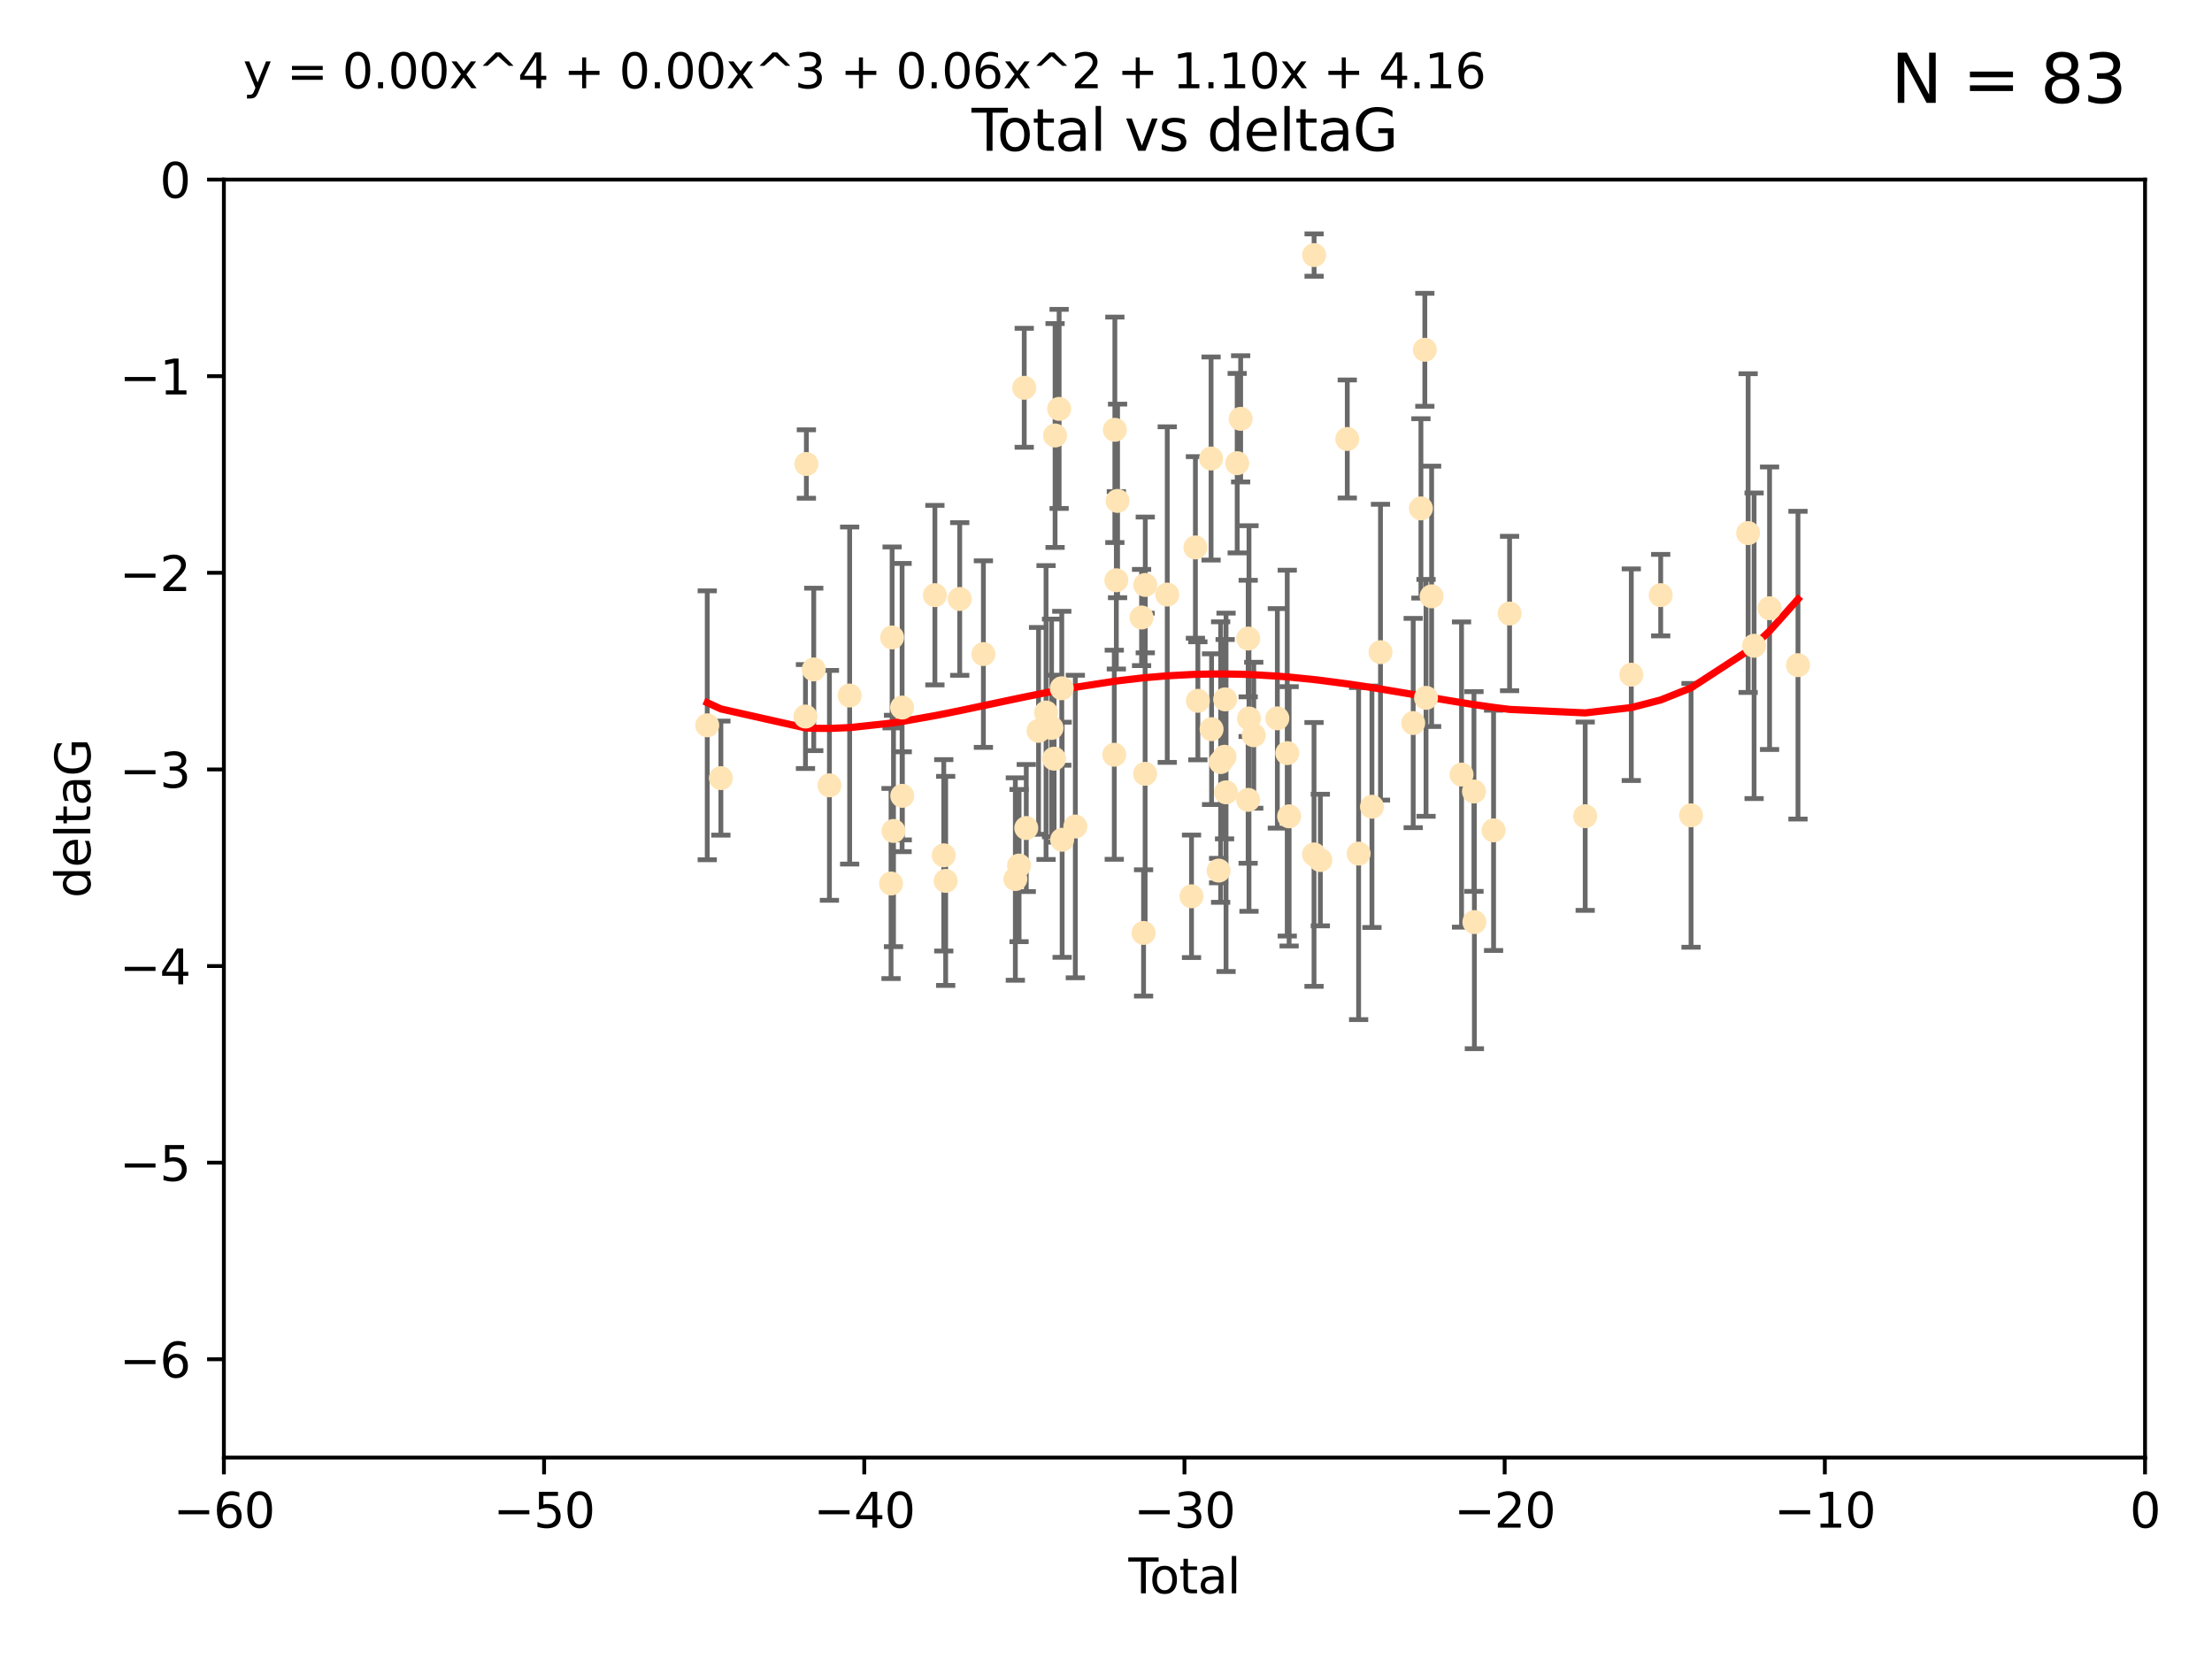 <?xml version="1.0" encoding="utf-8" standalone="no"?>
<!DOCTYPE svg PUBLIC "-//W3C//DTD SVG 1.1//EN"
  "http://www.w3.org/Graphics/SVG/1.1/DTD/svg11.dtd">
<svg xmlns:xlink="http://www.w3.org/1999/xlink" width="460.8pt" height="345.6pt" viewBox="0 0 460.8 345.6" xmlns="http://www.w3.org/2000/svg" version="1.1">
 <defs>
  <style type="text/css">*{stroke-linejoin: round; stroke-linecap: butt}</style>
 </defs>
 <g id="figure_1">
  <g id="patch_1">
   <path d="M 0 345.6 
L 460.8 345.6 
L 460.8 0 
L 0 0 
z
" style="fill: #ffffff"/>
  </g>
  <g id="axes_1">
   <g id="patch_2">
    <path d="M 46.64 303.64 
L 446.85 303.64 
L 446.85 37.411 
L 46.64 37.411 
z
" style="fill: #ffffff"/>
   </g>
   <g id="PathCollection_1">
    <defs>
     <path id="m15d61c7d19" d="M 0 1.118 
C 0.297 1.118 0.581 1 0.791 0.791 
C 1 0.581 1.118 0.297 1.118 0 
C 1.118 -0.297 1 -0.581 0.791 -0.791 
C 0.581 -1 0.297 -1.118 0 -1.118 
C -0.297 -1.118 -0.581 -1 -0.791 -0.791 
C -1 -0.581 -1.118 -0.297 -1.118 0 
C -1.118 0.297 -1 0.581 -0.791 0.791 
C -0.581 1 -0.297 1.118 0 1.118 
z
" style="stroke: #ffe4b5"/>
    </defs>
    <g clip-path="url(#p6aad5419ee)">
     <use xlink:href="#m15d61c7d19" x="147.331" y="151.093" style="fill: #ffe4b5; stroke: #ffe4b5"/>
     <use xlink:href="#m15d61c7d19" x="150.173" y="162.096" style="fill: #ffe4b5; stroke: #ffe4b5"/>
     <use xlink:href="#m15d61c7d19" x="167.795" y="149.269" style="fill: #ffe4b5; stroke: #ffe4b5"/>
     <use xlink:href="#m15d61c7d19" x="167.984" y="96.663" style="fill: #ffe4b5; stroke: #ffe4b5"/>
     <use xlink:href="#m15d61c7d19" x="169.52" y="139.451" style="fill: #ffe4b5; stroke: #ffe4b5"/>
     <use xlink:href="#m15d61c7d19" x="172.784" y="163.605" style="fill: #ffe4b5; stroke: #ffe4b5"/>
     <use xlink:href="#m15d61c7d19" x="177" y="144.895" style="fill: #ffe4b5; stroke: #ffe4b5"/>
     <use xlink:href="#m15d61c7d19" x="185.622" y="184.051" style="fill: #ffe4b5; stroke: #ffe4b5"/>
     <use xlink:href="#m15d61c7d19" x="185.843" y="132.789" style="fill: #ffe4b5; stroke: #ffe4b5"/>
     <use xlink:href="#m15d61c7d19" x="186.133" y="173.104" style="fill: #ffe4b5; stroke: #ffe4b5"/>
     <use xlink:href="#m15d61c7d19" x="187.923" y="147.394" style="fill: #ffe4b5; stroke: #ffe4b5"/>
     <use xlink:href="#m15d61c7d19" x="187.953" y="165.786" style="fill: #ffe4b5; stroke: #ffe4b5"/>
     <use xlink:href="#m15d61c7d19" x="194.757" y="123.979" style="fill: #ffe4b5; stroke: #ffe4b5"/>
     <use xlink:href="#m15d61c7d19" x="196.605" y="178.178" style="fill: #ffe4b5; stroke: #ffe4b5"/>
     <use xlink:href="#m15d61c7d19" x="196.999" y="183.504" style="fill: #ffe4b5; stroke: #ffe4b5"/>
     <use xlink:href="#m15d61c7d19" x="199.928" y="124.776" style="fill: #ffe4b5; stroke: #ffe4b5"/>
     <use xlink:href="#m15d61c7d19" x="204.86" y="136.255" style="fill: #ffe4b5; stroke: #ffe4b5"/>
     <use xlink:href="#m15d61c7d19" x="211.516" y="183.119" style="fill: #ffe4b5; stroke: #ffe4b5"/>
     <use xlink:href="#m15d61c7d19" x="212.29" y="180.314" style="fill: #ffe4b5; stroke: #ffe4b5"/>
     <use xlink:href="#m15d61c7d19" x="213.367" y="80.785" style="fill: #ffe4b5; stroke: #ffe4b5"/>
     <use xlink:href="#m15d61c7d19" x="213.792" y="172.492" style="fill: #ffe4b5; stroke: #ffe4b5"/>
     <use xlink:href="#m15d61c7d19" x="216.347" y="152.255" style="fill: #ffe4b5; stroke: #ffe4b5"/>
     <use xlink:href="#m15d61c7d19" x="217.91" y="148.435" style="fill: #ffe4b5; stroke: #ffe4b5"/>
     <use xlink:href="#m15d61c7d19" x="219.06" y="151.642" style="fill: #ffe4b5; stroke: #ffe4b5"/>
     <use xlink:href="#m15d61c7d19" x="219.589" y="158.047" style="fill: #ffe4b5; stroke: #ffe4b5"/>
     <use xlink:href="#m15d61c7d19" x="219.792" y="90.72" style="fill: #ffe4b5; stroke: #ffe4b5"/>
     <use xlink:href="#m15d61c7d19" x="220.636" y="85.179" style="fill: #ffe4b5; stroke: #ffe4b5"/>
     <use xlink:href="#m15d61c7d19" x="221.188" y="143.381" style="fill: #ffe4b5; stroke: #ffe4b5"/>
     <use xlink:href="#m15d61c7d19" x="221.264" y="174.94" style="fill: #ffe4b5; stroke: #ffe4b5"/>
     <use xlink:href="#m15d61c7d19" x="224.013" y="172.182" style="fill: #ffe4b5; stroke: #ffe4b5"/>
     <use xlink:href="#m15d61c7d19" x="232.122" y="157.227" style="fill: #ffe4b5; stroke: #ffe4b5"/>
     <use xlink:href="#m15d61c7d19" x="232.245" y="89.537" style="fill: #ffe4b5; stroke: #ffe4b5"/>
     <use xlink:href="#m15d61c7d19" x="232.552" y="120.882" style="fill: #ffe4b5; stroke: #ffe4b5"/>
     <use xlink:href="#m15d61c7d19" x="232.81" y="104.354" style="fill: #ffe4b5; stroke: #ffe4b5"/>
     <use xlink:href="#m15d61c7d19" x="237.81" y="128.636" style="fill: #ffe4b5; stroke: #ffe4b5"/>
     <use xlink:href="#m15d61c7d19" x="238.227" y="194.346" style="fill: #ffe4b5; stroke: #ffe4b5"/>
     <use xlink:href="#m15d61c7d19" x="238.551" y="161.2" style="fill: #ffe4b5; stroke: #ffe4b5"/>
     <use xlink:href="#m15d61c7d19" x="238.581" y="121.852" style="fill: #ffe4b5; stroke: #ffe4b5"/>
     <use xlink:href="#m15d61c7d19" x="243.161" y="123.863" style="fill: #ffe4b5; stroke: #ffe4b5"/>
     <use xlink:href="#m15d61c7d19" x="248.213" y="186.716" style="fill: #ffe4b5; stroke: #ffe4b5"/>
     <use xlink:href="#m15d61c7d19" x="249.028" y="114.041" style="fill: #ffe4b5; stroke: #ffe4b5"/>
     <use xlink:href="#m15d61c7d19" x="249.538" y="145.992" style="fill: #ffe4b5; stroke: #ffe4b5"/>
     <use xlink:href="#m15d61c7d19" x="252.289" y="95.517" style="fill: #ffe4b5; stroke: #ffe4b5"/>
     <use xlink:href="#m15d61c7d19" x="252.395" y="151.902" style="fill: #ffe4b5; stroke: #ffe4b5"/>
     <use xlink:href="#m15d61c7d19" x="253.86" y="181.362" style="fill: #ffe4b5; stroke: #ffe4b5"/>
     <use xlink:href="#m15d61c7d19" x="254.283" y="158.751" style="fill: #ffe4b5; stroke: #ffe4b5"/>
     <use xlink:href="#m15d61c7d19" x="255.098" y="157.648" style="fill: #ffe4b5; stroke: #ffe4b5"/>
     <use xlink:href="#m15d61c7d19" x="255.22" y="145.693" style="fill: #ffe4b5; stroke: #ffe4b5"/>
     <use xlink:href="#m15d61c7d19" x="255.407" y="165.056" style="fill: #ffe4b5; stroke: #ffe4b5"/>
     <use xlink:href="#m15d61c7d19" x="257.73" y="96.489" style="fill: #ffe4b5; stroke: #ffe4b5"/>
     <use xlink:href="#m15d61c7d19" x="258.45" y="87.252" style="fill: #ffe4b5; stroke: #ffe4b5"/>
     <use xlink:href="#m15d61c7d19" x="260.008" y="166.628" style="fill: #ffe4b5; stroke: #ffe4b5"/>
     <use xlink:href="#m15d61c7d19" x="260.021" y="133.023" style="fill: #ffe4b5; stroke: #ffe4b5"/>
     <use xlink:href="#m15d61c7d19" x="260.189" y="149.679" style="fill: #ffe4b5; stroke: #ffe4b5"/>
     <use xlink:href="#m15d61c7d19" x="261.18" y="153.164" style="fill: #ffe4b5; stroke: #ffe4b5"/>
     <use xlink:href="#m15d61c7d19" x="266.094" y="149.646" style="fill: #ffe4b5; stroke: #ffe4b5"/>
     <use xlink:href="#m15d61c7d19" x="268.156" y="156.886" style="fill: #ffe4b5; stroke: #ffe4b5"/>
     <use xlink:href="#m15d61c7d19" x="268.548" y="170.054" style="fill: #ffe4b5; stroke: #ffe4b5"/>
     <use xlink:href="#m15d61c7d19" x="273.735" y="177.992" style="fill: #ffe4b5; stroke: #ffe4b5"/>
     <use xlink:href="#m15d61c7d19" x="273.753" y="53.134" style="fill: #ffe4b5; stroke: #ffe4b5"/>
     <use xlink:href="#m15d61c7d19" x="275.053" y="179.162" style="fill: #ffe4b5; stroke: #ffe4b5"/>
     <use xlink:href="#m15d61c7d19" x="280.661" y="91.447" style="fill: #ffe4b5; stroke: #ffe4b5"/>
     <use xlink:href="#m15d61c7d19" x="283.027" y="177.822" style="fill: #ffe4b5; stroke: #ffe4b5"/>
     <use xlink:href="#m15d61c7d19" x="285.803" y="168.063" style="fill: #ffe4b5; stroke: #ffe4b5"/>
     <use xlink:href="#m15d61c7d19" x="287.582" y="135.858" style="fill: #ffe4b5; stroke: #ffe4b5"/>
     <use xlink:href="#m15d61c7d19" x="294.397" y="150.623" style="fill: #ffe4b5; stroke: #ffe4b5"/>
     <use xlink:href="#m15d61c7d19" x="296.006" y="105.906" style="fill: #ffe4b5; stroke: #ffe4b5"/>
     <use xlink:href="#m15d61c7d19" x="296.82" y="72.868" style="fill: #ffe4b5; stroke: #ffe4b5"/>
     <use xlink:href="#m15d61c7d19" x="297.07" y="145.375" style="fill: #ffe4b5; stroke: #ffe4b5"/>
     <use xlink:href="#m15d61c7d19" x="298.231" y="124.229" style="fill: #ffe4b5; stroke: #ffe4b5"/>
     <use xlink:href="#m15d61c7d19" x="304.464" y="161.352" style="fill: #ffe4b5; stroke: #ffe4b5"/>
     <use xlink:href="#m15d61c7d19" x="307.055" y="164.883" style="fill: #ffe4b5; stroke: #ffe4b5"/>
     <use xlink:href="#m15d61c7d19" x="307.139" y="192.085" style="fill: #ffe4b5; stroke: #ffe4b5"/>
     <use xlink:href="#m15d61c7d19" x="311.139" y="172.978" style="fill: #ffe4b5; stroke: #ffe4b5"/>
     <use xlink:href="#m15d61c7d19" x="314.472" y="127.806" style="fill: #ffe4b5; stroke: #ffe4b5"/>
     <use xlink:href="#m15d61c7d19" x="330.226" y="170.031" style="fill: #ffe4b5; stroke: #ffe4b5"/>
     <use xlink:href="#m15d61c7d19" x="339.829" y="140.551" style="fill: #ffe4b5; stroke: #ffe4b5"/>
     <use xlink:href="#m15d61c7d19" x="345.952" y="123.978" style="fill: #ffe4b5; stroke: #ffe4b5"/>
     <use xlink:href="#m15d61c7d19" x="352.276" y="169.85" style="fill: #ffe4b5; stroke: #ffe4b5"/>
     <use xlink:href="#m15d61c7d19" x="364.17" y="111.051" style="fill: #ffe4b5; stroke: #ffe4b5"/>
     <use xlink:href="#m15d61c7d19" x="365.409" y="134.525" style="fill: #ffe4b5; stroke: #ffe4b5"/>
     <use xlink:href="#m15d61c7d19" x="368.631" y="126.704" style="fill: #ffe4b5; stroke: #ffe4b5"/>
     <use xlink:href="#m15d61c7d19" x="374.553" y="138.567" style="fill: #ffe4b5; stroke: #ffe4b5"/>
    </g>
   </g>
   <g id="matplotlib.axis_1">
    <g id="xtick_1">
     <g id="line2d_1">
      <defs>
       <path id="mcae6f46c8c" d="M 0 0 
L 0 3.5 
" style="stroke: #000000; stroke-width: 0.8"/>
      </defs>
      <g>
       <use xlink:href="#mcae6f46c8c" x="46.64" y="303.64" style="stroke: #000000; stroke-width: 0.8"/>
      </g>
     </g>
     <g id="text_1">
      <!-- −60 -->
      <g transform="translate(36.088 318.238)scale(0.1 -0.1)">
       <defs>
        <path id="DejaVuSans-2212" d="M 678 2272 
L 4684 2272 
L 4684 1741 
L 678 1741 
L 678 2272 
z
" transform="scale(0.016)"/>
        <path id="DejaVuSans-36" d="M 2113 2584 
Q 1688 2584 1439 2293 
Q 1191 2003 1191 1497 
Q 1191 994 1439 701 
Q 1688 409 2113 409 
Q 2538 409 2786 701 
Q 3034 994 3034 1497 
Q 3034 2003 2786 2293 
Q 2538 2584 2113 2584 
z
M 3366 4563 
L 3366 3988 
Q 3128 4100 2886 4159 
Q 2644 4219 2406 4219 
Q 1781 4219 1451 3797 
Q 1122 3375 1075 2522 
Q 1259 2794 1537 2939 
Q 1816 3084 2150 3084 
Q 2853 3084 3261 2657 
Q 3669 2231 3669 1497 
Q 3669 778 3244 343 
Q 2819 -91 2113 -91 
Q 1303 -91 875 529 
Q 447 1150 447 2328 
Q 447 3434 972 4092 
Q 1497 4750 2381 4750 
Q 2619 4750 2861 4703 
Q 3103 4656 3366 4563 
z
" transform="scale(0.016)"/>
        <path id="DejaVuSans-30" d="M 2034 4250 
Q 1547 4250 1301 3770 
Q 1056 3291 1056 2328 
Q 1056 1369 1301 889 
Q 1547 409 2034 409 
Q 2525 409 2770 889 
Q 3016 1369 3016 2328 
Q 3016 3291 2770 3770 
Q 2525 4250 2034 4250 
z
M 2034 4750 
Q 2819 4750 3233 4129 
Q 3647 3509 3647 2328 
Q 3647 1150 3233 529 
Q 2819 -91 2034 -91 
Q 1250 -91 836 529 
Q 422 1150 422 2328 
Q 422 3509 836 4129 
Q 1250 4750 2034 4750 
z
" transform="scale(0.016)"/>
       </defs>
       <use xlink:href="#DejaVuSans-2212"/>
       <use xlink:href="#DejaVuSans-36" x="83.789"/>
       <use xlink:href="#DejaVuSans-30" x="147.412"/>
      </g>
     </g>
    </g>
    <g id="xtick_2">
     <g id="line2d_2">
      <g>
       <use xlink:href="#mcae6f46c8c" x="113.342" y="303.64" style="stroke: #000000; stroke-width: 0.8"/>
      </g>
     </g>
     <g id="text_2">
      <!-- −50 -->
      <g transform="translate(102.789 318.238)scale(0.1 -0.1)">
       <defs>
        <path id="DejaVuSans-35" d="M 691 4666 
L 3169 4666 
L 3169 4134 
L 1269 4134 
L 1269 2991 
Q 1406 3038 1543 3061 
Q 1681 3084 1819 3084 
Q 2600 3084 3056 2656 
Q 3513 2228 3513 1497 
Q 3513 744 3044 326 
Q 2575 -91 1722 -91 
Q 1428 -91 1123 -41 
Q 819 9 494 109 
L 494 744 
Q 775 591 1075 516 
Q 1375 441 1709 441 
Q 2250 441 2565 725 
Q 2881 1009 2881 1497 
Q 2881 1984 2565 2268 
Q 2250 2553 1709 2553 
Q 1456 2553 1204 2497 
Q 953 2441 691 2322 
L 691 4666 
z
" transform="scale(0.016)"/>
       </defs>
       <use xlink:href="#DejaVuSans-2212"/>
       <use xlink:href="#DejaVuSans-35" x="83.789"/>
       <use xlink:href="#DejaVuSans-30" x="147.412"/>
      </g>
     </g>
    </g>
    <g id="xtick_3">
     <g id="line2d_3">
      <g>
       <use xlink:href="#mcae6f46c8c" x="180.043" y="303.64" style="stroke: #000000; stroke-width: 0.8"/>
      </g>
     </g>
     <g id="text_3">
      <!-- −40 -->
      <g transform="translate(169.491 318.238)scale(0.1 -0.1)">
       <defs>
        <path id="DejaVuSans-34" d="M 2419 4116 
L 825 1625 
L 2419 1625 
L 2419 4116 
z
M 2253 4666 
L 3047 4666 
L 3047 1625 
L 3713 1625 
L 3713 1100 
L 3047 1100 
L 3047 0 
L 2419 0 
L 2419 1100 
L 313 1100 
L 313 1709 
L 2253 4666 
z
" transform="scale(0.016)"/>
       </defs>
       <use xlink:href="#DejaVuSans-2212"/>
       <use xlink:href="#DejaVuSans-34" x="83.789"/>
       <use xlink:href="#DejaVuSans-30" x="147.412"/>
      </g>
     </g>
    </g>
    <g id="xtick_4">
     <g id="line2d_4">
      <g>
       <use xlink:href="#mcae6f46c8c" x="246.745" y="303.64" style="stroke: #000000; stroke-width: 0.8"/>
      </g>
     </g>
     <g id="text_4">
      <!-- −30 -->
      <g transform="translate(236.193 318.238)scale(0.1 -0.1)">
       <defs>
        <path id="DejaVuSans-33" d="M 2597 2516 
Q 3050 2419 3304 2112 
Q 3559 1806 3559 1356 
Q 3559 666 3084 287 
Q 2609 -91 1734 -91 
Q 1441 -91 1130 -33 
Q 819 25 488 141 
L 488 750 
Q 750 597 1062 519 
Q 1375 441 1716 441 
Q 2309 441 2620 675 
Q 2931 909 2931 1356 
Q 2931 1769 2642 2001 
Q 2353 2234 1838 2234 
L 1294 2234 
L 1294 2753 
L 1863 2753 
Q 2328 2753 2575 2939 
Q 2822 3125 2822 3475 
Q 2822 3834 2567 4026 
Q 2313 4219 1838 4219 
Q 1578 4219 1281 4162 
Q 984 4106 628 3988 
L 628 4550 
Q 988 4650 1302 4700 
Q 1616 4750 1894 4750 
Q 2613 4750 3031 4423 
Q 3450 4097 3450 3541 
Q 3450 3153 3228 2886 
Q 3006 2619 2597 2516 
z
" transform="scale(0.016)"/>
       </defs>
       <use xlink:href="#DejaVuSans-2212"/>
       <use xlink:href="#DejaVuSans-33" x="83.789"/>
       <use xlink:href="#DejaVuSans-30" x="147.412"/>
      </g>
     </g>
    </g>
    <g id="xtick_5">
     <g id="line2d_5">
      <g>
       <use xlink:href="#mcae6f46c8c" x="313.447" y="303.64" style="stroke: #000000; stroke-width: 0.8"/>
      </g>
     </g>
     <g id="text_5">
      <!-- −20 -->
      <g transform="translate(302.894 318.238)scale(0.1 -0.1)">
       <defs>
        <path id="DejaVuSans-32" d="M 1228 531 
L 3431 531 
L 3431 0 
L 469 0 
L 469 531 
Q 828 903 1448 1529 
Q 2069 2156 2228 2338 
Q 2531 2678 2651 2914 
Q 2772 3150 2772 3378 
Q 2772 3750 2511 3984 
Q 2250 4219 1831 4219 
Q 1534 4219 1204 4116 
Q 875 4013 500 3803 
L 500 4441 
Q 881 4594 1212 4672 
Q 1544 4750 1819 4750 
Q 2544 4750 2975 4387 
Q 3406 4025 3406 3419 
Q 3406 3131 3298 2873 
Q 3191 2616 2906 2266 
Q 2828 2175 2409 1742 
Q 1991 1309 1228 531 
z
" transform="scale(0.016)"/>
       </defs>
       <use xlink:href="#DejaVuSans-2212"/>
       <use xlink:href="#DejaVuSans-32" x="83.789"/>
       <use xlink:href="#DejaVuSans-30" x="147.412"/>
      </g>
     </g>
    </g>
    <g id="xtick_6">
     <g id="line2d_6">
      <g>
       <use xlink:href="#mcae6f46c8c" x="380.148" y="303.64" style="stroke: #000000; stroke-width: 0.8"/>
      </g>
     </g>
     <g id="text_6">
      <!-- −10 -->
      <g transform="translate(369.596 318.238)scale(0.1 -0.1)">
       <defs>
        <path id="DejaVuSans-31" d="M 794 531 
L 1825 531 
L 1825 4091 
L 703 3866 
L 703 4441 
L 1819 4666 
L 2450 4666 
L 2450 531 
L 3481 531 
L 3481 0 
L 794 0 
L 794 531 
z
" transform="scale(0.016)"/>
       </defs>
       <use xlink:href="#DejaVuSans-2212"/>
       <use xlink:href="#DejaVuSans-31" x="83.789"/>
       <use xlink:href="#DejaVuSans-30" x="147.412"/>
      </g>
     </g>
    </g>
    <g id="xtick_7">
     <g id="line2d_7">
      <g>
       <use xlink:href="#mcae6f46c8c" x="446.85" y="303.64" style="stroke: #000000; stroke-width: 0.8"/>
      </g>
     </g>
     <g id="text_7">
      <!-- 0 -->
      <g transform="translate(443.669 318.238)scale(0.1 -0.1)">
       <use xlink:href="#DejaVuSans-30"/>
      </g>
     </g>
    </g>
    <g id="text_8">
     <!-- Total -->
     <g transform="translate(235.068 331.917)scale(0.1 -0.1)">
      <defs>
       <path id="DejaVuSans-54" d="M -19 4666 
L 3928 4666 
L 3928 4134 
L 2272 4134 
L 2272 0 
L 1638 0 
L 1638 4134 
L -19 4134 
L -19 4666 
z
" transform="scale(0.016)"/>
       <path id="DejaVuSans-6f" d="M 1959 3097 
Q 1497 3097 1228 2736 
Q 959 2375 959 1747 
Q 959 1119 1226 758 
Q 1494 397 1959 397 
Q 2419 397 2687 759 
Q 2956 1122 2956 1747 
Q 2956 2369 2687 2733 
Q 2419 3097 1959 3097 
z
M 1959 3584 
Q 2709 3584 3137 3096 
Q 3566 2609 3566 1747 
Q 3566 888 3137 398 
Q 2709 -91 1959 -91 
Q 1206 -91 779 398 
Q 353 888 353 1747 
Q 353 2609 779 3096 
Q 1206 3584 1959 3584 
z
" transform="scale(0.016)"/>
       <path id="DejaVuSans-74" d="M 1172 4494 
L 1172 3500 
L 2356 3500 
L 2356 3053 
L 1172 3053 
L 1172 1153 
Q 1172 725 1289 603 
Q 1406 481 1766 481 
L 2356 481 
L 2356 0 
L 1766 0 
Q 1100 0 847 248 
Q 594 497 594 1153 
L 594 3053 
L 172 3053 
L 172 3500 
L 594 3500 
L 594 4494 
L 1172 4494 
z
" transform="scale(0.016)"/>
       <path id="DejaVuSans-61" d="M 2194 1759 
Q 1497 1759 1228 1600 
Q 959 1441 959 1056 
Q 959 750 1161 570 
Q 1363 391 1709 391 
Q 2188 391 2477 730 
Q 2766 1069 2766 1631 
L 2766 1759 
L 2194 1759 
z
M 3341 1997 
L 3341 0 
L 2766 0 
L 2766 531 
Q 2569 213 2275 61 
Q 1981 -91 1556 -91 
Q 1019 -91 701 211 
Q 384 513 384 1019 
Q 384 1609 779 1909 
Q 1175 2209 1959 2209 
L 2766 2209 
L 2766 2266 
Q 2766 2663 2505 2880 
Q 2244 3097 1772 3097 
Q 1472 3097 1187 3025 
Q 903 2953 641 2809 
L 641 3341 
Q 956 3463 1253 3523 
Q 1550 3584 1831 3584 
Q 2591 3584 2966 3190 
Q 3341 2797 3341 1997 
z
" transform="scale(0.016)"/>
       <path id="DejaVuSans-6c" d="M 603 4863 
L 1178 4863 
L 1178 0 
L 603 0 
L 603 4863 
z
" transform="scale(0.016)"/>
      </defs>
      <use xlink:href="#DejaVuSans-54"/>
      <use xlink:href="#DejaVuSans-6f" x="44.084"/>
      <use xlink:href="#DejaVuSans-74" x="105.266"/>
      <use xlink:href="#DejaVuSans-61" x="144.475"/>
      <use xlink:href="#DejaVuSans-6c" x="205.754"/>
     </g>
    </g>
   </g>
   <g id="matplotlib.axis_2">
    <g id="ytick_1">
     <g id="line2d_8">
      <defs>
       <path id="m25e031fb36" d="M 0 0 
L -3.5 0 
" style="stroke: #000000; stroke-width: 0.8"/>
      </defs>
      <g>
       <use xlink:href="#m25e031fb36" x="46.64" y="283.161" style="stroke: #000000; stroke-width: 0.8"/>
      </g>
     </g>
     <g id="text_9">
      <!-- −6 -->
      <g transform="translate(24.898 286.96)scale(0.1 -0.1)">
       <use xlink:href="#DejaVuSans-2212"/>
       <use xlink:href="#DejaVuSans-36" x="83.789"/>
      </g>
     </g>
    </g>
    <g id="ytick_2">
     <g id="line2d_9">
      <g>
       <use xlink:href="#m25e031fb36" x="46.64" y="242.203" style="stroke: #000000; stroke-width: 0.8"/>
      </g>
     </g>
     <g id="text_10">
      <!-- −5 -->
      <g transform="translate(24.898 246.002)scale(0.1 -0.1)">
       <use xlink:href="#DejaVuSans-2212"/>
       <use xlink:href="#DejaVuSans-35" x="83.789"/>
      </g>
     </g>
    </g>
    <g id="ytick_3">
     <g id="line2d_10">
      <g>
       <use xlink:href="#m25e031fb36" x="46.64" y="201.244" style="stroke: #000000; stroke-width: 0.8"/>
      </g>
     </g>
     <g id="text_11">
      <!-- −4 -->
      <g transform="translate(24.898 205.044)scale(0.1 -0.1)">
       <use xlink:href="#DejaVuSans-2212"/>
       <use xlink:href="#DejaVuSans-34" x="83.789"/>
      </g>
     </g>
    </g>
    <g id="ytick_4">
     <g id="line2d_11">
      <g>
       <use xlink:href="#m25e031fb36" x="46.64" y="160.286" style="stroke: #000000; stroke-width: 0.8"/>
      </g>
     </g>
     <g id="text_12">
      <!-- −3 -->
      <g transform="translate(24.898 164.085)scale(0.1 -0.1)">
       <use xlink:href="#DejaVuSans-2212"/>
       <use xlink:href="#DejaVuSans-33" x="83.789"/>
      </g>
     </g>
    </g>
    <g id="ytick_5">
     <g id="line2d_12">
      <g>
       <use xlink:href="#m25e031fb36" x="46.64" y="119.328" style="stroke: #000000; stroke-width: 0.8"/>
      </g>
     </g>
     <g id="text_13">
      <!-- −2 -->
      <g transform="translate(24.898 123.127)scale(0.1 -0.1)">
       <use xlink:href="#DejaVuSans-2212"/>
       <use xlink:href="#DejaVuSans-32" x="83.789"/>
      </g>
     </g>
    </g>
    <g id="ytick_6">
     <g id="line2d_13">
      <g>
       <use xlink:href="#m25e031fb36" x="46.64" y="78.369" style="stroke: #000000; stroke-width: 0.8"/>
      </g>
     </g>
     <g id="text_14">
      <!-- −1 -->
      <g transform="translate(24.898 82.169)scale(0.1 -0.1)">
       <use xlink:href="#DejaVuSans-2212"/>
       <use xlink:href="#DejaVuSans-31" x="83.789"/>
      </g>
     </g>
    </g>
    <g id="ytick_7">
     <g id="line2d_14">
      <g>
       <use xlink:href="#m25e031fb36" x="46.64" y="37.411" style="stroke: #000000; stroke-width: 0.8"/>
      </g>
     </g>
     <g id="text_15">
      <!-- 0 -->
      <g transform="translate(33.278 41.21)scale(0.1 -0.1)">
       <use xlink:href="#DejaVuSans-30"/>
      </g>
     </g>
    </g>
    <g id="text_16">
     <!-- deltaG -->
     <g transform="translate(18.818 187.064)rotate(-90)scale(0.1 -0.1)">
      <defs>
       <path id="DejaVuSans-64" d="M 2906 2969 
L 2906 4863 
L 3481 4863 
L 3481 0 
L 2906 0 
L 2906 525 
Q 2725 213 2448 61 
Q 2172 -91 1784 -91 
Q 1150 -91 751 415 
Q 353 922 353 1747 
Q 353 2572 751 3078 
Q 1150 3584 1784 3584 
Q 2172 3584 2448 3432 
Q 2725 3281 2906 2969 
z
M 947 1747 
Q 947 1113 1208 752 
Q 1469 391 1925 391 
Q 2381 391 2643 752 
Q 2906 1113 2906 1747 
Q 2906 2381 2643 2742 
Q 2381 3103 1925 3103 
Q 1469 3103 1208 2742 
Q 947 2381 947 1747 
z
" transform="scale(0.016)"/>
       <path id="DejaVuSans-65" d="M 3597 1894 
L 3597 1613 
L 953 1613 
Q 991 1019 1311 708 
Q 1631 397 2203 397 
Q 2534 397 2845 478 
Q 3156 559 3463 722 
L 3463 178 
Q 3153 47 2828 -22 
Q 2503 -91 2169 -91 
Q 1331 -91 842 396 
Q 353 884 353 1716 
Q 353 2575 817 3079 
Q 1281 3584 2069 3584 
Q 2775 3584 3186 3129 
Q 3597 2675 3597 1894 
z
M 3022 2063 
Q 3016 2534 2758 2815 
Q 2500 3097 2075 3097 
Q 1594 3097 1305 2825 
Q 1016 2553 972 2059 
L 3022 2063 
z
" transform="scale(0.016)"/>
       <path id="DejaVuSans-47" d="M 3809 666 
L 3809 1919 
L 2778 1919 
L 2778 2438 
L 4434 2438 
L 4434 434 
Q 4069 175 3628 42 
Q 3188 -91 2688 -91 
Q 1594 -91 976 548 
Q 359 1188 359 2328 
Q 359 3472 976 4111 
Q 1594 4750 2688 4750 
Q 3144 4750 3555 4637 
Q 3966 4525 4313 4306 
L 4313 3634 
Q 3963 3931 3569 4081 
Q 3175 4231 2741 4231 
Q 1884 4231 1454 3753 
Q 1025 3275 1025 2328 
Q 1025 1384 1454 906 
Q 1884 428 2741 428 
Q 3075 428 3337 486 
Q 3600 544 3809 666 
z
" transform="scale(0.016)"/>
      </defs>
      <use xlink:href="#DejaVuSans-64"/>
      <use xlink:href="#DejaVuSans-65" x="63.477"/>
      <use xlink:href="#DejaVuSans-6c" x="125"/>
      <use xlink:href="#DejaVuSans-74" x="152.783"/>
      <use xlink:href="#DejaVuSans-61" x="191.992"/>
      <use xlink:href="#DejaVuSans-47" x="253.271"/>
     </g>
    </g>
   </g>
   <g id="LineCollection_1">
    <path d="M 147.331 179.105 
L 147.331 123.081 
" clip-path="url(#p6aad5419ee)" style="fill: none; stroke: #696969"/>
    <path d="M 150.173 173.975 
L 150.173 150.217 
" clip-path="url(#p6aad5419ee)" style="fill: none; stroke: #696969"/>
    <path d="M 167.795 160.097 
L 167.795 138.441 
" clip-path="url(#p6aad5419ee)" style="fill: none; stroke: #696969"/>
    <path d="M 167.984 103.791 
L 167.984 89.536 
" clip-path="url(#p6aad5419ee)" style="fill: none; stroke: #696969"/>
    <path d="M 169.52 156.37 
L 169.52 122.532 
" clip-path="url(#p6aad5419ee)" style="fill: none; stroke: #696969"/>
    <path d="M 172.784 187.546 
L 172.784 139.663 
" clip-path="url(#p6aad5419ee)" style="fill: none; stroke: #696969"/>
    <path d="M 177 180.004 
L 177 109.787 
" clip-path="url(#p6aad5419ee)" style="fill: none; stroke: #696969"/>
    <path d="M 185.622 203.851 
L 185.622 164.251 
" clip-path="url(#p6aad5419ee)" style="fill: none; stroke: #696969"/>
    <path d="M 185.843 151.638 
L 185.843 113.941 
" clip-path="url(#p6aad5419ee)" style="fill: none; stroke: #696969"/>
    <path d="M 186.133 197.203 
L 186.133 149.004 
" clip-path="url(#p6aad5419ee)" style="fill: none; stroke: #696969"/>
    <path d="M 187.923 177.412 
L 187.923 117.375 
" clip-path="url(#p6aad5419ee)" style="fill: none; stroke: #696969"/>
    <path d="M 187.953 174.963 
L 187.953 156.61 
" clip-path="url(#p6aad5419ee)" style="fill: none; stroke: #696969"/>
    <path d="M 194.757 142.677 
L 194.757 105.281 
" clip-path="url(#p6aad5419ee)" style="fill: none; stroke: #696969"/>
    <path d="M 196.605 198.113 
L 196.605 158.243 
" clip-path="url(#p6aad5419ee)" style="fill: none; stroke: #696969"/>
    <path d="M 196.999 205.282 
L 196.999 161.726 
" clip-path="url(#p6aad5419ee)" style="fill: none; stroke: #696969"/>
    <path d="M 199.928 140.675 
L 199.928 108.877 
" clip-path="url(#p6aad5419ee)" style="fill: none; stroke: #696969"/>
    <path d="M 204.86 155.687 
L 204.86 116.824 
" clip-path="url(#p6aad5419ee)" style="fill: none; stroke: #696969"/>
    <path d="M 211.516 204.201 
L 211.516 162.037 
" clip-path="url(#p6aad5419ee)" style="fill: none; stroke: #696969"/>
    <path d="M 212.29 196.167 
L 212.29 164.461 
" clip-path="url(#p6aad5419ee)" style="fill: none; stroke: #696969"/>
    <path d="M 213.367 93.173 
L 213.367 68.396 
" clip-path="url(#p6aad5419ee)" style="fill: none; stroke: #696969"/>
    <path d="M 213.792 185.723 
L 213.792 159.262 
" clip-path="url(#p6aad5419ee)" style="fill: none; stroke: #696969"/>
    <path d="M 216.347 173.799 
L 216.347 130.711 
" clip-path="url(#p6aad5419ee)" style="fill: none; stroke: #696969"/>
    <path d="M 217.91 179.044 
L 217.91 117.826 
" clip-path="url(#p6aad5419ee)" style="fill: none; stroke: #696969"/>
    <path d="M 219.06 174.317 
L 219.06 128.967 
" clip-path="url(#p6aad5419ee)" style="fill: none; stroke: #696969"/>
    <path d="M 219.589 175.437 
L 219.589 140.656 
" clip-path="url(#p6aad5419ee)" style="fill: none; stroke: #696969"/>
    <path d="M 219.792 114.035 
L 219.792 67.406 
" clip-path="url(#p6aad5419ee)" style="fill: none; stroke: #696969"/>
    <path d="M 220.636 105.914 
L 220.636 64.444 
" clip-path="url(#p6aad5419ee)" style="fill: none; stroke: #696969"/>
    <path d="M 221.188 159.412 
L 221.188 127.349 
" clip-path="url(#p6aad5419ee)" style="fill: none; stroke: #696969"/>
    <path d="M 221.264 199.428 
L 221.264 150.451 
" clip-path="url(#p6aad5419ee)" style="fill: none; stroke: #696969"/>
    <path d="M 224.013 203.694 
L 224.013 140.669 
" clip-path="url(#p6aad5419ee)" style="fill: none; stroke: #696969"/>
    <path d="M 232.122 179.006 
L 232.122 135.448 
" clip-path="url(#p6aad5419ee)" style="fill: none; stroke: #696969"/>
    <path d="M 232.245 113.015 
L 232.245 66.058 
" clip-path="url(#p6aad5419ee)" style="fill: none; stroke: #696969"/>
    <path d="M 232.552 139.361 
L 232.552 102.403 
" clip-path="url(#p6aad5419ee)" style="fill: none; stroke: #696969"/>
    <path d="M 232.81 124.515 
L 232.81 84.193 
" clip-path="url(#p6aad5419ee)" style="fill: none; stroke: #696969"/>
    <path d="M 237.81 138.659 
L 237.81 118.614 
" clip-path="url(#p6aad5419ee)" style="fill: none; stroke: #696969"/>
    <path d="M 238.227 207.499 
L 238.227 181.192 
" clip-path="url(#p6aad5419ee)" style="fill: none; stroke: #696969"/>
    <path d="M 238.551 194.662 
L 238.551 127.738 
" clip-path="url(#p6aad5419ee)" style="fill: none; stroke: #696969"/>
    <path d="M 238.581 135.998 
L 238.581 107.707 
" clip-path="url(#p6aad5419ee)" style="fill: none; stroke: #696969"/>
    <path d="M 243.161 158.819 
L 243.161 88.907 
" clip-path="url(#p6aad5419ee)" style="fill: none; stroke: #696969"/>
    <path d="M 248.213 199.481 
L 248.213 173.951 
" clip-path="url(#p6aad5419ee)" style="fill: none; stroke: #696969"/>
    <path d="M 249.028 132.953 
L 249.028 95.128 
" clip-path="url(#p6aad5419ee)" style="fill: none; stroke: #696969"/>
    <path d="M 249.538 158.284 
L 249.538 133.701 
" clip-path="url(#p6aad5419ee)" style="fill: none; stroke: #696969"/>
    <path d="M 252.289 116.665 
L 252.289 74.369 
" clip-path="url(#p6aad5419ee)" style="fill: none; stroke: #696969"/>
    <path d="M 252.395 167.606 
L 252.395 136.199 
" clip-path="url(#p6aad5419ee)" style="fill: none; stroke: #696969"/>
    <path d="M 253.86 183.911 
L 253.86 178.814 
" clip-path="url(#p6aad5419ee)" style="fill: none; stroke: #696969"/>
    <path d="M 254.283 187.971 
L 254.283 129.531 
" clip-path="url(#p6aad5419ee)" style="fill: none; stroke: #696969"/>
    <path d="M 255.098 174.746 
L 255.098 140.551 
" clip-path="url(#p6aad5419ee)" style="fill: none; stroke: #696969"/>
    <path d="M 255.22 158.168 
L 255.22 133.218 
" clip-path="url(#p6aad5419ee)" style="fill: none; stroke: #696969"/>
    <path d="M 255.407 202.384 
L 255.407 127.728 
" clip-path="url(#p6aad5419ee)" style="fill: none; stroke: #696969"/>
    <path d="M 257.73 115.182 
L 257.73 77.796 
" clip-path="url(#p6aad5419ee)" style="fill: none; stroke: #696969"/>
    <path d="M 258.45 100.399 
L 258.45 74.106 
" clip-path="url(#p6aad5419ee)" style="fill: none; stroke: #696969"/>
    <path d="M 260.008 179.827 
L 260.008 153.429 
" clip-path="url(#p6aad5419ee)" style="fill: none; stroke: #696969"/>
    <path d="M 260.021 145.163 
L 260.021 120.882 
" clip-path="url(#p6aad5419ee)" style="fill: none; stroke: #696969"/>
    <path d="M 260.189 189.845 
L 260.189 109.513 
" clip-path="url(#p6aad5419ee)" style="fill: none; stroke: #696969"/>
    <path d="M 261.18 168.367 
L 261.18 137.961 
" clip-path="url(#p6aad5419ee)" style="fill: none; stroke: #696969"/>
    <path d="M 266.094 172.51 
L 266.094 126.782 
" clip-path="url(#p6aad5419ee)" style="fill: none; stroke: #696969"/>
    <path d="M 268.156 194.992 
L 268.156 118.78 
" clip-path="url(#p6aad5419ee)" style="fill: none; stroke: #696969"/>
    <path d="M 268.548 197.065 
L 268.548 143.043 
" clip-path="url(#p6aad5419ee)" style="fill: none; stroke: #696969"/>
    <path d="M 273.735 205.474 
L 273.735 150.51 
" clip-path="url(#p6aad5419ee)" style="fill: none; stroke: #696969"/>
    <path d="M 273.753 57.546 
L 273.753 48.723 
" clip-path="url(#p6aad5419ee)" style="fill: none; stroke: #696969"/>
    <path d="M 275.053 192.874 
L 275.053 165.45 
" clip-path="url(#p6aad5419ee)" style="fill: none; stroke: #696969"/>
    <path d="M 280.661 103.738 
L 280.661 79.157 
" clip-path="url(#p6aad5419ee)" style="fill: none; stroke: #696969"/>
    <path d="M 283.027 212.406 
L 283.027 143.238 
" clip-path="url(#p6aad5419ee)" style="fill: none; stroke: #696969"/>
    <path d="M 285.803 193.209 
L 285.803 142.916 
" clip-path="url(#p6aad5419ee)" style="fill: none; stroke: #696969"/>
    <path d="M 287.582 166.664 
L 287.582 105.051 
" clip-path="url(#p6aad5419ee)" style="fill: none; stroke: #696969"/>
    <path d="M 294.397 172.423 
L 294.397 128.822 
" clip-path="url(#p6aad5419ee)" style="fill: none; stroke: #696969"/>
    <path d="M 296.006 124.587 
L 296.006 87.224 
" clip-path="url(#p6aad5419ee)" style="fill: none; stroke: #696969"/>
    <path d="M 296.82 84.632 
L 296.82 61.103 
" clip-path="url(#p6aad5419ee)" style="fill: none; stroke: #696969"/>
    <path d="M 297.07 170.044 
L 297.07 120.706 
" clip-path="url(#p6aad5419ee)" style="fill: none; stroke: #696969"/>
    <path d="M 298.231 151.347 
L 298.231 97.112 
" clip-path="url(#p6aad5419ee)" style="fill: none; stroke: #696969"/>
    <path d="M 304.464 193.142 
L 304.464 129.562 
" clip-path="url(#p6aad5419ee)" style="fill: none; stroke: #696969"/>
    <path d="M 307.055 185.689 
L 307.055 144.076 
" clip-path="url(#p6aad5419ee)" style="fill: none; stroke: #696969"/>
    <path d="M 307.139 218.466 
L 307.139 165.704 
" clip-path="url(#p6aad5419ee)" style="fill: none; stroke: #696969"/>
    <path d="M 311.139 198 
L 311.139 147.956 
" clip-path="url(#p6aad5419ee)" style="fill: none; stroke: #696969"/>
    <path d="M 314.472 143.888 
L 314.472 111.724 
" clip-path="url(#p6aad5419ee)" style="fill: none; stroke: #696969"/>
    <path d="M 330.226 189.648 
L 330.226 150.414 
" clip-path="url(#p6aad5419ee)" style="fill: none; stroke: #696969"/>
    <path d="M 339.829 162.593 
L 339.829 118.509 
" clip-path="url(#p6aad5419ee)" style="fill: none; stroke: #696969"/>
    <path d="M 345.952 132.466 
L 345.952 115.489 
" clip-path="url(#p6aad5419ee)" style="fill: none; stroke: #696969"/>
    <path d="M 352.276 197.329 
L 352.276 142.371 
" clip-path="url(#p6aad5419ee)" style="fill: none; stroke: #696969"/>
    <path d="M 364.17 144.248 
L 364.17 77.853 
" clip-path="url(#p6aad5419ee)" style="fill: none; stroke: #696969"/>
    <path d="M 365.409 166.354 
L 365.409 102.696 
" clip-path="url(#p6aad5419ee)" style="fill: none; stroke: #696969"/>
    <path d="M 368.631 156.131 
L 368.631 97.276 
" clip-path="url(#p6aad5419ee)" style="fill: none; stroke: #696969"/>
    <path d="M 374.553 170.623 
L 374.553 106.512 
" clip-path="url(#p6aad5419ee)" style="fill: none; stroke: #696969"/>
   </g>
   <g id="line2d_15">
    <defs>
     <path id="m27beb1aedf" d="M 2 0 
L -2 -0 
" style="stroke: #696969"/>
    </defs>
    <g clip-path="url(#p6aad5419ee)">
     <use xlink:href="#m27beb1aedf" x="147.331" y="179.105" style="fill: #696969; stroke: #696969"/>
     <use xlink:href="#m27beb1aedf" x="150.173" y="173.975" style="fill: #696969; stroke: #696969"/>
     <use xlink:href="#m27beb1aedf" x="167.795" y="160.097" style="fill: #696969; stroke: #696969"/>
     <use xlink:href="#m27beb1aedf" x="167.984" y="103.791" style="fill: #696969; stroke: #696969"/>
     <use xlink:href="#m27beb1aedf" x="169.52" y="156.37" style="fill: #696969; stroke: #696969"/>
     <use xlink:href="#m27beb1aedf" x="172.784" y="187.546" style="fill: #696969; stroke: #696969"/>
     <use xlink:href="#m27beb1aedf" x="177" y="180.004" style="fill: #696969; stroke: #696969"/>
     <use xlink:href="#m27beb1aedf" x="185.622" y="203.851" style="fill: #696969; stroke: #696969"/>
     <use xlink:href="#m27beb1aedf" x="185.843" y="151.638" style="fill: #696969; stroke: #696969"/>
     <use xlink:href="#m27beb1aedf" x="186.133" y="197.203" style="fill: #696969; stroke: #696969"/>
     <use xlink:href="#m27beb1aedf" x="187.923" y="177.412" style="fill: #696969; stroke: #696969"/>
     <use xlink:href="#m27beb1aedf" x="187.953" y="174.963" style="fill: #696969; stroke: #696969"/>
     <use xlink:href="#m27beb1aedf" x="194.757" y="142.677" style="fill: #696969; stroke: #696969"/>
     <use xlink:href="#m27beb1aedf" x="196.605" y="198.113" style="fill: #696969; stroke: #696969"/>
     <use xlink:href="#m27beb1aedf" x="196.999" y="205.282" style="fill: #696969; stroke: #696969"/>
     <use xlink:href="#m27beb1aedf" x="199.928" y="140.675" style="fill: #696969; stroke: #696969"/>
     <use xlink:href="#m27beb1aedf" x="204.86" y="155.687" style="fill: #696969; stroke: #696969"/>
     <use xlink:href="#m27beb1aedf" x="211.516" y="204.201" style="fill: #696969; stroke: #696969"/>
     <use xlink:href="#m27beb1aedf" x="212.29" y="196.167" style="fill: #696969; stroke: #696969"/>
     <use xlink:href="#m27beb1aedf" x="213.367" y="93.173" style="fill: #696969; stroke: #696969"/>
     <use xlink:href="#m27beb1aedf" x="213.792" y="185.723" style="fill: #696969; stroke: #696969"/>
     <use xlink:href="#m27beb1aedf" x="216.347" y="173.799" style="fill: #696969; stroke: #696969"/>
     <use xlink:href="#m27beb1aedf" x="217.91" y="179.044" style="fill: #696969; stroke: #696969"/>
     <use xlink:href="#m27beb1aedf" x="219.06" y="174.317" style="fill: #696969; stroke: #696969"/>
     <use xlink:href="#m27beb1aedf" x="219.589" y="175.437" style="fill: #696969; stroke: #696969"/>
     <use xlink:href="#m27beb1aedf" x="219.792" y="114.035" style="fill: #696969; stroke: #696969"/>
     <use xlink:href="#m27beb1aedf" x="220.636" y="105.914" style="fill: #696969; stroke: #696969"/>
     <use xlink:href="#m27beb1aedf" x="221.188" y="159.412" style="fill: #696969; stroke: #696969"/>
     <use xlink:href="#m27beb1aedf" x="221.264" y="199.428" style="fill: #696969; stroke: #696969"/>
     <use xlink:href="#m27beb1aedf" x="224.013" y="203.694" style="fill: #696969; stroke: #696969"/>
     <use xlink:href="#m27beb1aedf" x="232.122" y="179.006" style="fill: #696969; stroke: #696969"/>
     <use xlink:href="#m27beb1aedf" x="232.245" y="113.015" style="fill: #696969; stroke: #696969"/>
     <use xlink:href="#m27beb1aedf" x="232.552" y="139.361" style="fill: #696969; stroke: #696969"/>
     <use xlink:href="#m27beb1aedf" x="232.81" y="124.515" style="fill: #696969; stroke: #696969"/>
     <use xlink:href="#m27beb1aedf" x="237.81" y="138.659" style="fill: #696969; stroke: #696969"/>
     <use xlink:href="#m27beb1aedf" x="238.227" y="207.499" style="fill: #696969; stroke: #696969"/>
     <use xlink:href="#m27beb1aedf" x="238.551" y="194.662" style="fill: #696969; stroke: #696969"/>
     <use xlink:href="#m27beb1aedf" x="238.581" y="135.998" style="fill: #696969; stroke: #696969"/>
     <use xlink:href="#m27beb1aedf" x="243.161" y="158.819" style="fill: #696969; stroke: #696969"/>
     <use xlink:href="#m27beb1aedf" x="248.213" y="199.481" style="fill: #696969; stroke: #696969"/>
     <use xlink:href="#m27beb1aedf" x="249.028" y="132.953" style="fill: #696969; stroke: #696969"/>
     <use xlink:href="#m27beb1aedf" x="249.538" y="158.284" style="fill: #696969; stroke: #696969"/>
     <use xlink:href="#m27beb1aedf" x="252.289" y="116.665" style="fill: #696969; stroke: #696969"/>
     <use xlink:href="#m27beb1aedf" x="252.395" y="167.606" style="fill: #696969; stroke: #696969"/>
     <use xlink:href="#m27beb1aedf" x="253.86" y="183.911" style="fill: #696969; stroke: #696969"/>
     <use xlink:href="#m27beb1aedf" x="254.283" y="187.971" style="fill: #696969; stroke: #696969"/>
     <use xlink:href="#m27beb1aedf" x="255.098" y="174.746" style="fill: #696969; stroke: #696969"/>
     <use xlink:href="#m27beb1aedf" x="255.22" y="158.168" style="fill: #696969; stroke: #696969"/>
     <use xlink:href="#m27beb1aedf" x="255.407" y="202.384" style="fill: #696969; stroke: #696969"/>
     <use xlink:href="#m27beb1aedf" x="257.73" y="115.182" style="fill: #696969; stroke: #696969"/>
     <use xlink:href="#m27beb1aedf" x="258.45" y="100.399" style="fill: #696969; stroke: #696969"/>
     <use xlink:href="#m27beb1aedf" x="260.008" y="179.827" style="fill: #696969; stroke: #696969"/>
     <use xlink:href="#m27beb1aedf" x="260.021" y="145.163" style="fill: #696969; stroke: #696969"/>
     <use xlink:href="#m27beb1aedf" x="260.189" y="189.845" style="fill: #696969; stroke: #696969"/>
     <use xlink:href="#m27beb1aedf" x="261.18" y="168.367" style="fill: #696969; stroke: #696969"/>
     <use xlink:href="#m27beb1aedf" x="266.094" y="172.51" style="fill: #696969; stroke: #696969"/>
     <use xlink:href="#m27beb1aedf" x="268.156" y="194.992" style="fill: #696969; stroke: #696969"/>
     <use xlink:href="#m27beb1aedf" x="268.548" y="197.065" style="fill: #696969; stroke: #696969"/>
     <use xlink:href="#m27beb1aedf" x="273.735" y="205.474" style="fill: #696969; stroke: #696969"/>
     <use xlink:href="#m27beb1aedf" x="273.753" y="57.546" style="fill: #696969; stroke: #696969"/>
     <use xlink:href="#m27beb1aedf" x="275.053" y="192.874" style="fill: #696969; stroke: #696969"/>
     <use xlink:href="#m27beb1aedf" x="280.661" y="103.738" style="fill: #696969; stroke: #696969"/>
     <use xlink:href="#m27beb1aedf" x="283.027" y="212.406" style="fill: #696969; stroke: #696969"/>
     <use xlink:href="#m27beb1aedf" x="285.803" y="193.209" style="fill: #696969; stroke: #696969"/>
     <use xlink:href="#m27beb1aedf" x="287.582" y="166.664" style="fill: #696969; stroke: #696969"/>
     <use xlink:href="#m27beb1aedf" x="294.397" y="172.423" style="fill: #696969; stroke: #696969"/>
     <use xlink:href="#m27beb1aedf" x="296.006" y="124.587" style="fill: #696969; stroke: #696969"/>
     <use xlink:href="#m27beb1aedf" x="296.82" y="84.632" style="fill: #696969; stroke: #696969"/>
     <use xlink:href="#m27beb1aedf" x="297.07" y="170.044" style="fill: #696969; stroke: #696969"/>
     <use xlink:href="#m27beb1aedf" x="298.231" y="151.347" style="fill: #696969; stroke: #696969"/>
     <use xlink:href="#m27beb1aedf" x="304.464" y="193.142" style="fill: #696969; stroke: #696969"/>
     <use xlink:href="#m27beb1aedf" x="307.055" y="185.689" style="fill: #696969; stroke: #696969"/>
     <use xlink:href="#m27beb1aedf" x="307.139" y="218.466" style="fill: #696969; stroke: #696969"/>
     <use xlink:href="#m27beb1aedf" x="311.139" y="198" style="fill: #696969; stroke: #696969"/>
     <use xlink:href="#m27beb1aedf" x="314.472" y="143.888" style="fill: #696969; stroke: #696969"/>
     <use xlink:href="#m27beb1aedf" x="330.226" y="189.648" style="fill: #696969; stroke: #696969"/>
     <use xlink:href="#m27beb1aedf" x="339.829" y="162.593" style="fill: #696969; stroke: #696969"/>
     <use xlink:href="#m27beb1aedf" x="345.952" y="132.466" style="fill: #696969; stroke: #696969"/>
     <use xlink:href="#m27beb1aedf" x="352.276" y="197.329" style="fill: #696969; stroke: #696969"/>
     <use xlink:href="#m27beb1aedf" x="364.17" y="144.248" style="fill: #696969; stroke: #696969"/>
     <use xlink:href="#m27beb1aedf" x="365.409" y="166.354" style="fill: #696969; stroke: #696969"/>
     <use xlink:href="#m27beb1aedf" x="368.631" y="156.131" style="fill: #696969; stroke: #696969"/>
     <use xlink:href="#m27beb1aedf" x="374.553" y="170.623" style="fill: #696969; stroke: #696969"/>
    </g>
   </g>
   <g id="line2d_16">
    <g clip-path="url(#p6aad5419ee)">
     <use xlink:href="#m27beb1aedf" x="147.331" y="123.081" style="fill: #696969; stroke: #696969"/>
     <use xlink:href="#m27beb1aedf" x="150.173" y="150.217" style="fill: #696969; stroke: #696969"/>
     <use xlink:href="#m27beb1aedf" x="167.795" y="138.441" style="fill: #696969; stroke: #696969"/>
     <use xlink:href="#m27beb1aedf" x="167.984" y="89.536" style="fill: #696969; stroke: #696969"/>
     <use xlink:href="#m27beb1aedf" x="169.52" y="122.532" style="fill: #696969; stroke: #696969"/>
     <use xlink:href="#m27beb1aedf" x="172.784" y="139.663" style="fill: #696969; stroke: #696969"/>
     <use xlink:href="#m27beb1aedf" x="177" y="109.787" style="fill: #696969; stroke: #696969"/>
     <use xlink:href="#m27beb1aedf" x="185.622" y="164.251" style="fill: #696969; stroke: #696969"/>
     <use xlink:href="#m27beb1aedf" x="185.843" y="113.941" style="fill: #696969; stroke: #696969"/>
     <use xlink:href="#m27beb1aedf" x="186.133" y="149.004" style="fill: #696969; stroke: #696969"/>
     <use xlink:href="#m27beb1aedf" x="187.923" y="117.375" style="fill: #696969; stroke: #696969"/>
     <use xlink:href="#m27beb1aedf" x="187.953" y="156.61" style="fill: #696969; stroke: #696969"/>
     <use xlink:href="#m27beb1aedf" x="194.757" y="105.281" style="fill: #696969; stroke: #696969"/>
     <use xlink:href="#m27beb1aedf" x="196.605" y="158.243" style="fill: #696969; stroke: #696969"/>
     <use xlink:href="#m27beb1aedf" x="196.999" y="161.726" style="fill: #696969; stroke: #696969"/>
     <use xlink:href="#m27beb1aedf" x="199.928" y="108.877" style="fill: #696969; stroke: #696969"/>
     <use xlink:href="#m27beb1aedf" x="204.86" y="116.824" style="fill: #696969; stroke: #696969"/>
     <use xlink:href="#m27beb1aedf" x="211.516" y="162.037" style="fill: #696969; stroke: #696969"/>
     <use xlink:href="#m27beb1aedf" x="212.29" y="164.461" style="fill: #696969; stroke: #696969"/>
     <use xlink:href="#m27beb1aedf" x="213.367" y="68.396" style="fill: #696969; stroke: #696969"/>
     <use xlink:href="#m27beb1aedf" x="213.792" y="159.262" style="fill: #696969; stroke: #696969"/>
     <use xlink:href="#m27beb1aedf" x="216.347" y="130.711" style="fill: #696969; stroke: #696969"/>
     <use xlink:href="#m27beb1aedf" x="217.91" y="117.826" style="fill: #696969; stroke: #696969"/>
     <use xlink:href="#m27beb1aedf" x="219.06" y="128.967" style="fill: #696969; stroke: #696969"/>
     <use xlink:href="#m27beb1aedf" x="219.589" y="140.656" style="fill: #696969; stroke: #696969"/>
     <use xlink:href="#m27beb1aedf" x="219.792" y="67.406" style="fill: #696969; stroke: #696969"/>
     <use xlink:href="#m27beb1aedf" x="220.636" y="64.444" style="fill: #696969; stroke: #696969"/>
     <use xlink:href="#m27beb1aedf" x="221.188" y="127.349" style="fill: #696969; stroke: #696969"/>
     <use xlink:href="#m27beb1aedf" x="221.264" y="150.451" style="fill: #696969; stroke: #696969"/>
     <use xlink:href="#m27beb1aedf" x="224.013" y="140.669" style="fill: #696969; stroke: #696969"/>
     <use xlink:href="#m27beb1aedf" x="232.122" y="135.448" style="fill: #696969; stroke: #696969"/>
     <use xlink:href="#m27beb1aedf" x="232.245" y="66.058" style="fill: #696969; stroke: #696969"/>
     <use xlink:href="#m27beb1aedf" x="232.552" y="102.403" style="fill: #696969; stroke: #696969"/>
     <use xlink:href="#m27beb1aedf" x="232.81" y="84.193" style="fill: #696969; stroke: #696969"/>
     <use xlink:href="#m27beb1aedf" x="237.81" y="118.614" style="fill: #696969; stroke: #696969"/>
     <use xlink:href="#m27beb1aedf" x="238.227" y="181.192" style="fill: #696969; stroke: #696969"/>
     <use xlink:href="#m27beb1aedf" x="238.551" y="127.738" style="fill: #696969; stroke: #696969"/>
     <use xlink:href="#m27beb1aedf" x="238.581" y="107.707" style="fill: #696969; stroke: #696969"/>
     <use xlink:href="#m27beb1aedf" x="243.161" y="88.907" style="fill: #696969; stroke: #696969"/>
     <use xlink:href="#m27beb1aedf" x="248.213" y="173.951" style="fill: #696969; stroke: #696969"/>
     <use xlink:href="#m27beb1aedf" x="249.028" y="95.128" style="fill: #696969; stroke: #696969"/>
     <use xlink:href="#m27beb1aedf" x="249.538" y="133.701" style="fill: #696969; stroke: #696969"/>
     <use xlink:href="#m27beb1aedf" x="252.289" y="74.369" style="fill: #696969; stroke: #696969"/>
     <use xlink:href="#m27beb1aedf" x="252.395" y="136.199" style="fill: #696969; stroke: #696969"/>
     <use xlink:href="#m27beb1aedf" x="253.86" y="178.814" style="fill: #696969; stroke: #696969"/>
     <use xlink:href="#m27beb1aedf" x="254.283" y="129.531" style="fill: #696969; stroke: #696969"/>
     <use xlink:href="#m27beb1aedf" x="255.098" y="140.551" style="fill: #696969; stroke: #696969"/>
     <use xlink:href="#m27beb1aedf" x="255.22" y="133.218" style="fill: #696969; stroke: #696969"/>
     <use xlink:href="#m27beb1aedf" x="255.407" y="127.728" style="fill: #696969; stroke: #696969"/>
     <use xlink:href="#m27beb1aedf" x="257.73" y="77.796" style="fill: #696969; stroke: #696969"/>
     <use xlink:href="#m27beb1aedf" x="258.45" y="74.106" style="fill: #696969; stroke: #696969"/>
     <use xlink:href="#m27beb1aedf" x="260.008" y="153.429" style="fill: #696969; stroke: #696969"/>
     <use xlink:href="#m27beb1aedf" x="260.021" y="120.882" style="fill: #696969; stroke: #696969"/>
     <use xlink:href="#m27beb1aedf" x="260.189" y="109.513" style="fill: #696969; stroke: #696969"/>
     <use xlink:href="#m27beb1aedf" x="261.18" y="137.961" style="fill: #696969; stroke: #696969"/>
     <use xlink:href="#m27beb1aedf" x="266.094" y="126.782" style="fill: #696969; stroke: #696969"/>
     <use xlink:href="#m27beb1aedf" x="268.156" y="118.78" style="fill: #696969; stroke: #696969"/>
     <use xlink:href="#m27beb1aedf" x="268.548" y="143.043" style="fill: #696969; stroke: #696969"/>
     <use xlink:href="#m27beb1aedf" x="273.735" y="150.51" style="fill: #696969; stroke: #696969"/>
     <use xlink:href="#m27beb1aedf" x="273.753" y="48.723" style="fill: #696969; stroke: #696969"/>
     <use xlink:href="#m27beb1aedf" x="275.053" y="165.45" style="fill: #696969; stroke: #696969"/>
     <use xlink:href="#m27beb1aedf" x="280.661" y="79.157" style="fill: #696969; stroke: #696969"/>
     <use xlink:href="#m27beb1aedf" x="283.027" y="143.238" style="fill: #696969; stroke: #696969"/>
     <use xlink:href="#m27beb1aedf" x="285.803" y="142.916" style="fill: #696969; stroke: #696969"/>
     <use xlink:href="#m27beb1aedf" x="287.582" y="105.051" style="fill: #696969; stroke: #696969"/>
     <use xlink:href="#m27beb1aedf" x="294.397" y="128.822" style="fill: #696969; stroke: #696969"/>
     <use xlink:href="#m27beb1aedf" x="296.006" y="87.224" style="fill: #696969; stroke: #696969"/>
     <use xlink:href="#m27beb1aedf" x="296.82" y="61.103" style="fill: #696969; stroke: #696969"/>
     <use xlink:href="#m27beb1aedf" x="297.07" y="120.706" style="fill: #696969; stroke: #696969"/>
     <use xlink:href="#m27beb1aedf" x="298.231" y="97.112" style="fill: #696969; stroke: #696969"/>
     <use xlink:href="#m27beb1aedf" x="304.464" y="129.562" style="fill: #696969; stroke: #696969"/>
     <use xlink:href="#m27beb1aedf" x="307.055" y="144.076" style="fill: #696969; stroke: #696969"/>
     <use xlink:href="#m27beb1aedf" x="307.139" y="165.704" style="fill: #696969; stroke: #696969"/>
     <use xlink:href="#m27beb1aedf" x="311.139" y="147.956" style="fill: #696969; stroke: #696969"/>
     <use xlink:href="#m27beb1aedf" x="314.472" y="111.724" style="fill: #696969; stroke: #696969"/>
     <use xlink:href="#m27beb1aedf" x="330.226" y="150.414" style="fill: #696969; stroke: #696969"/>
     <use xlink:href="#m27beb1aedf" x="339.829" y="118.509" style="fill: #696969; stroke: #696969"/>
     <use xlink:href="#m27beb1aedf" x="345.952" y="115.489" style="fill: #696969; stroke: #696969"/>
     <use xlink:href="#m27beb1aedf" x="352.276" y="142.371" style="fill: #696969; stroke: #696969"/>
     <use xlink:href="#m27beb1aedf" x="364.17" y="77.853" style="fill: #696969; stroke: #696969"/>
     <use xlink:href="#m27beb1aedf" x="365.409" y="102.696" style="fill: #696969; stroke: #696969"/>
     <use xlink:href="#m27beb1aedf" x="368.631" y="97.276" style="fill: #696969; stroke: #696969"/>
     <use xlink:href="#m27beb1aedf" x="374.553" y="106.512" style="fill: #696969; stroke: #696969"/>
    </g>
   </g>
   <g id="line2d_17">
    <path d="M 147.331 146.374 
L 150.173 147.682 
L 167.795 151.639 
L 167.984 151.65 
L 169.52 151.715 
L 172.784 151.741 
L 177 151.57 
L 185.622 150.645 
L 185.843 150.613 
L 186.133 150.571 
L 187.923 150.296 
L 187.953 150.291 
L 194.757 149.083 
L 196.605 148.72 
L 196.999 148.642 
L 199.928 148.044 
L 204.86 147.005 
L 211.516 145.595 
L 212.29 145.434 
L 213.367 145.212 
L 213.792 145.124 
L 216.347 144.608 
L 217.91 144.3 
L 219.06 144.078 
L 219.589 143.978 
L 219.792 143.939 
L 220.636 143.781 
L 221.188 143.679 
L 221.264 143.665 
L 224.013 143.175 
L 232.122 141.922 
L 232.245 141.906 
L 232.552 141.865 
L 232.81 141.831 
L 237.81 141.246 
L 238.227 141.204 
L 238.551 141.172 
L 238.581 141.169 
L 243.161 140.784 
L 248.213 140.511 
L 249.028 140.482 
L 249.538 140.466 
L 252.289 140.41 
L 252.395 140.408 
L 253.86 140.399 
L 254.283 140.399 
L 255.098 140.402 
L 255.22 140.403 
L 255.407 140.404 
L 257.73 140.441 
L 258.45 140.459 
L 260.008 140.509 
L 260.021 140.51 
L 260.189 140.516 
L 261.18 140.557 
L 266.094 140.847 
L 268.156 141.011 
L 268.548 141.044 
L 273.735 141.567 
L 273.753 141.569 
L 275.053 141.721 
L 280.661 142.46 
L 283.027 142.808 
L 285.803 143.238 
L 287.582 143.524 
L 294.397 144.672 
L 296.006 144.949 
L 296.82 145.089 
L 297.07 145.132 
L 298.231 145.331 
L 304.464 146.372 
L 307.055 146.778 
L 307.139 146.791 
L 311.139 147.365 
L 314.472 147.782 
L 330.226 148.509 
L 339.829 147.401 
L 345.952 145.817 
L 352.276 143.296 
L 364.17 135.552 
L 365.409 134.485 
L 368.631 131.45 
L 374.553 124.827 
" clip-path="url(#p6aad5419ee)" style="fill: none; stroke: #ff0000; stroke-width: 1.5; stroke-linecap: square"/>
   </g>
   <g id="line2d_18">
    <defs>
     <path id="mc796b61858" d="M 0 2 
C 0.53 2 1.039 1.789 1.414 1.414 
C 1.789 1.039 2 0.53 2 0 
C 2 -0.53 1.789 -1.039 1.414 -1.414 
C 1.039 -1.789 0.53 -2 0 -2 
C -0.53 -2 -1.039 -1.789 -1.414 -1.414 
C -1.789 -1.039 -2 -0.53 -2 0 
C -2 0.53 -1.789 1.039 -1.414 1.414 
C -1.039 1.789 -0.53 2 0 2 
z
" style="stroke: #ffe4b5"/>
    </defs>
    <g clip-path="url(#p6aad5419ee)">
     <use xlink:href="#mc796b61858" x="147.331" y="151.093" style="fill: #ffe4b5; stroke: #ffe4b5"/>
     <use xlink:href="#mc796b61858" x="150.173" y="162.096" style="fill: #ffe4b5; stroke: #ffe4b5"/>
     <use xlink:href="#mc796b61858" x="167.795" y="149.269" style="fill: #ffe4b5; stroke: #ffe4b5"/>
     <use xlink:href="#mc796b61858" x="167.984" y="96.663" style="fill: #ffe4b5; stroke: #ffe4b5"/>
     <use xlink:href="#mc796b61858" x="169.52" y="139.451" style="fill: #ffe4b5; stroke: #ffe4b5"/>
     <use xlink:href="#mc796b61858" x="172.784" y="163.605" style="fill: #ffe4b5; stroke: #ffe4b5"/>
     <use xlink:href="#mc796b61858" x="177" y="144.895" style="fill: #ffe4b5; stroke: #ffe4b5"/>
     <use xlink:href="#mc796b61858" x="185.622" y="184.051" style="fill: #ffe4b5; stroke: #ffe4b5"/>
     <use xlink:href="#mc796b61858" x="185.843" y="132.789" style="fill: #ffe4b5; stroke: #ffe4b5"/>
     <use xlink:href="#mc796b61858" x="186.133" y="173.104" style="fill: #ffe4b5; stroke: #ffe4b5"/>
     <use xlink:href="#mc796b61858" x="187.923" y="147.394" style="fill: #ffe4b5; stroke: #ffe4b5"/>
     <use xlink:href="#mc796b61858" x="187.953" y="165.786" style="fill: #ffe4b5; stroke: #ffe4b5"/>
     <use xlink:href="#mc796b61858" x="194.757" y="123.979" style="fill: #ffe4b5; stroke: #ffe4b5"/>
     <use xlink:href="#mc796b61858" x="196.605" y="178.178" style="fill: #ffe4b5; stroke: #ffe4b5"/>
     <use xlink:href="#mc796b61858" x="196.999" y="183.504" style="fill: #ffe4b5; stroke: #ffe4b5"/>
     <use xlink:href="#mc796b61858" x="199.928" y="124.776" style="fill: #ffe4b5; stroke: #ffe4b5"/>
     <use xlink:href="#mc796b61858" x="204.86" y="136.255" style="fill: #ffe4b5; stroke: #ffe4b5"/>
     <use xlink:href="#mc796b61858" x="211.516" y="183.119" style="fill: #ffe4b5; stroke: #ffe4b5"/>
     <use xlink:href="#mc796b61858" x="212.29" y="180.314" style="fill: #ffe4b5; stroke: #ffe4b5"/>
     <use xlink:href="#mc796b61858" x="213.367" y="80.785" style="fill: #ffe4b5; stroke: #ffe4b5"/>
     <use xlink:href="#mc796b61858" x="213.792" y="172.492" style="fill: #ffe4b5; stroke: #ffe4b5"/>
     <use xlink:href="#mc796b61858" x="216.347" y="152.255" style="fill: #ffe4b5; stroke: #ffe4b5"/>
     <use xlink:href="#mc796b61858" x="217.91" y="148.435" style="fill: #ffe4b5; stroke: #ffe4b5"/>
     <use xlink:href="#mc796b61858" x="219.06" y="151.642" style="fill: #ffe4b5; stroke: #ffe4b5"/>
     <use xlink:href="#mc796b61858" x="219.589" y="158.047" style="fill: #ffe4b5; stroke: #ffe4b5"/>
     <use xlink:href="#mc796b61858" x="219.792" y="90.72" style="fill: #ffe4b5; stroke: #ffe4b5"/>
     <use xlink:href="#mc796b61858" x="220.636" y="85.179" style="fill: #ffe4b5; stroke: #ffe4b5"/>
     <use xlink:href="#mc796b61858" x="221.188" y="143.381" style="fill: #ffe4b5; stroke: #ffe4b5"/>
     <use xlink:href="#mc796b61858" x="221.264" y="174.94" style="fill: #ffe4b5; stroke: #ffe4b5"/>
     <use xlink:href="#mc796b61858" x="224.013" y="172.182" style="fill: #ffe4b5; stroke: #ffe4b5"/>
     <use xlink:href="#mc796b61858" x="232.122" y="157.227" style="fill: #ffe4b5; stroke: #ffe4b5"/>
     <use xlink:href="#mc796b61858" x="232.245" y="89.537" style="fill: #ffe4b5; stroke: #ffe4b5"/>
     <use xlink:href="#mc796b61858" x="232.552" y="120.882" style="fill: #ffe4b5; stroke: #ffe4b5"/>
     <use xlink:href="#mc796b61858" x="232.81" y="104.354" style="fill: #ffe4b5; stroke: #ffe4b5"/>
     <use xlink:href="#mc796b61858" x="237.81" y="128.636" style="fill: #ffe4b5; stroke: #ffe4b5"/>
     <use xlink:href="#mc796b61858" x="238.227" y="194.346" style="fill: #ffe4b5; stroke: #ffe4b5"/>
     <use xlink:href="#mc796b61858" x="238.551" y="161.2" style="fill: #ffe4b5; stroke: #ffe4b5"/>
     <use xlink:href="#mc796b61858" x="238.581" y="121.852" style="fill: #ffe4b5; stroke: #ffe4b5"/>
     <use xlink:href="#mc796b61858" x="243.161" y="123.863" style="fill: #ffe4b5; stroke: #ffe4b5"/>
     <use xlink:href="#mc796b61858" x="248.213" y="186.716" style="fill: #ffe4b5; stroke: #ffe4b5"/>
     <use xlink:href="#mc796b61858" x="249.028" y="114.041" style="fill: #ffe4b5; stroke: #ffe4b5"/>
     <use xlink:href="#mc796b61858" x="249.538" y="145.992" style="fill: #ffe4b5; stroke: #ffe4b5"/>
     <use xlink:href="#mc796b61858" x="252.289" y="95.517" style="fill: #ffe4b5; stroke: #ffe4b5"/>
     <use xlink:href="#mc796b61858" x="252.395" y="151.902" style="fill: #ffe4b5; stroke: #ffe4b5"/>
     <use xlink:href="#mc796b61858" x="253.86" y="181.362" style="fill: #ffe4b5; stroke: #ffe4b5"/>
     <use xlink:href="#mc796b61858" x="254.283" y="158.751" style="fill: #ffe4b5; stroke: #ffe4b5"/>
     <use xlink:href="#mc796b61858" x="255.098" y="157.648" style="fill: #ffe4b5; stroke: #ffe4b5"/>
     <use xlink:href="#mc796b61858" x="255.22" y="145.693" style="fill: #ffe4b5; stroke: #ffe4b5"/>
     <use xlink:href="#mc796b61858" x="255.407" y="165.056" style="fill: #ffe4b5; stroke: #ffe4b5"/>
     <use xlink:href="#mc796b61858" x="257.73" y="96.489" style="fill: #ffe4b5; stroke: #ffe4b5"/>
     <use xlink:href="#mc796b61858" x="258.45" y="87.252" style="fill: #ffe4b5; stroke: #ffe4b5"/>
     <use xlink:href="#mc796b61858" x="260.008" y="166.628" style="fill: #ffe4b5; stroke: #ffe4b5"/>
     <use xlink:href="#mc796b61858" x="260.021" y="133.023" style="fill: #ffe4b5; stroke: #ffe4b5"/>
     <use xlink:href="#mc796b61858" x="260.189" y="149.679" style="fill: #ffe4b5; stroke: #ffe4b5"/>
     <use xlink:href="#mc796b61858" x="261.18" y="153.164" style="fill: #ffe4b5; stroke: #ffe4b5"/>
     <use xlink:href="#mc796b61858" x="266.094" y="149.646" style="fill: #ffe4b5; stroke: #ffe4b5"/>
     <use xlink:href="#mc796b61858" x="268.156" y="156.886" style="fill: #ffe4b5; stroke: #ffe4b5"/>
     <use xlink:href="#mc796b61858" x="268.548" y="170.054" style="fill: #ffe4b5; stroke: #ffe4b5"/>
     <use xlink:href="#mc796b61858" x="273.735" y="177.992" style="fill: #ffe4b5; stroke: #ffe4b5"/>
     <use xlink:href="#mc796b61858" x="273.753" y="53.134" style="fill: #ffe4b5; stroke: #ffe4b5"/>
     <use xlink:href="#mc796b61858" x="275.053" y="179.162" style="fill: #ffe4b5; stroke: #ffe4b5"/>
     <use xlink:href="#mc796b61858" x="280.661" y="91.447" style="fill: #ffe4b5; stroke: #ffe4b5"/>
     <use xlink:href="#mc796b61858" x="283.027" y="177.822" style="fill: #ffe4b5; stroke: #ffe4b5"/>
     <use xlink:href="#mc796b61858" x="285.803" y="168.063" style="fill: #ffe4b5; stroke: #ffe4b5"/>
     <use xlink:href="#mc796b61858" x="287.582" y="135.858" style="fill: #ffe4b5; stroke: #ffe4b5"/>
     <use xlink:href="#mc796b61858" x="294.397" y="150.623" style="fill: #ffe4b5; stroke: #ffe4b5"/>
     <use xlink:href="#mc796b61858" x="296.006" y="105.906" style="fill: #ffe4b5; stroke: #ffe4b5"/>
     <use xlink:href="#mc796b61858" x="296.82" y="72.868" style="fill: #ffe4b5; stroke: #ffe4b5"/>
     <use xlink:href="#mc796b61858" x="297.07" y="145.375" style="fill: #ffe4b5; stroke: #ffe4b5"/>
     <use xlink:href="#mc796b61858" x="298.231" y="124.229" style="fill: #ffe4b5; stroke: #ffe4b5"/>
     <use xlink:href="#mc796b61858" x="304.464" y="161.352" style="fill: #ffe4b5; stroke: #ffe4b5"/>
     <use xlink:href="#mc796b61858" x="307.055" y="164.883" style="fill: #ffe4b5; stroke: #ffe4b5"/>
     <use xlink:href="#mc796b61858" x="307.139" y="192.085" style="fill: #ffe4b5; stroke: #ffe4b5"/>
     <use xlink:href="#mc796b61858" x="311.139" y="172.978" style="fill: #ffe4b5; stroke: #ffe4b5"/>
     <use xlink:href="#mc796b61858" x="314.472" y="127.806" style="fill: #ffe4b5; stroke: #ffe4b5"/>
     <use xlink:href="#mc796b61858" x="330.226" y="170.031" style="fill: #ffe4b5; stroke: #ffe4b5"/>
     <use xlink:href="#mc796b61858" x="339.829" y="140.551" style="fill: #ffe4b5; stroke: #ffe4b5"/>
     <use xlink:href="#mc796b61858" x="345.952" y="123.978" style="fill: #ffe4b5; stroke: #ffe4b5"/>
     <use xlink:href="#mc796b61858" x="352.276" y="169.85" style="fill: #ffe4b5; stroke: #ffe4b5"/>
     <use xlink:href="#mc796b61858" x="364.17" y="111.051" style="fill: #ffe4b5; stroke: #ffe4b5"/>
     <use xlink:href="#mc796b61858" x="365.409" y="134.525" style="fill: #ffe4b5; stroke: #ffe4b5"/>
     <use xlink:href="#mc796b61858" x="368.631" y="126.704" style="fill: #ffe4b5; stroke: #ffe4b5"/>
     <use xlink:href="#mc796b61858" x="374.553" y="138.567" style="fill: #ffe4b5; stroke: #ffe4b5"/>
    </g>
   </g>
   <g id="patch_3">
    <path d="M 46.64 303.64 
L 46.64 37.411 
" style="fill: none; stroke: #000000; stroke-width: 0.8; stroke-linejoin: miter; stroke-linecap: square"/>
   </g>
   <g id="patch_4">
    <path d="M 446.85 303.64 
L 446.85 37.411 
" style="fill: none; stroke: #000000; stroke-width: 0.8; stroke-linejoin: miter; stroke-linecap: square"/>
   </g>
   <g id="patch_5">
    <path d="M 46.64 303.64 
L 446.85 303.64 
" style="fill: none; stroke: #000000; stroke-width: 0.8; stroke-linejoin: miter; stroke-linecap: square"/>
   </g>
   <g id="patch_6">
    <path d="M 46.64 37.411 
L 446.85 37.411 
" style="fill: none; stroke: #000000; stroke-width: 0.8; stroke-linejoin: miter; stroke-linecap: square"/>
   </g>
   <g id="text_17">
    <!-- N = 83 -->
    <g transform="translate(393.929 21.426)scale(0.14 -0.14)">
     <defs>
      <path id="DejaVuSans-4e" d="M 628 4666 
L 1478 4666 
L 3547 763 
L 3547 4666 
L 4159 4666 
L 4159 0 
L 3309 0 
L 1241 3903 
L 1241 0 
L 628 0 
L 628 4666 
z
" transform="scale(0.016)"/>
      <path id="DejaVuSans-20" transform="scale(0.016)"/>
      <path id="DejaVuSans-3d" d="M 678 2906 
L 4684 2906 
L 4684 2381 
L 678 2381 
L 678 2906 
z
M 678 1631 
L 4684 1631 
L 4684 1100 
L 678 1100 
L 678 1631 
z
" transform="scale(0.016)"/>
      <path id="DejaVuSans-38" d="M 2034 2216 
Q 1584 2216 1326 1975 
Q 1069 1734 1069 1313 
Q 1069 891 1326 650 
Q 1584 409 2034 409 
Q 2484 409 2743 651 
Q 3003 894 3003 1313 
Q 3003 1734 2745 1975 
Q 2488 2216 2034 2216 
z
M 1403 2484 
Q 997 2584 770 2862 
Q 544 3141 544 3541 
Q 544 4100 942 4425 
Q 1341 4750 2034 4750 
Q 2731 4750 3128 4425 
Q 3525 4100 3525 3541 
Q 3525 3141 3298 2862 
Q 3072 2584 2669 2484 
Q 3125 2378 3379 2068 
Q 3634 1759 3634 1313 
Q 3634 634 3220 271 
Q 2806 -91 2034 -91 
Q 1263 -91 848 271 
Q 434 634 434 1313 
Q 434 1759 690 2068 
Q 947 2378 1403 2484 
z
M 1172 3481 
Q 1172 3119 1398 2916 
Q 1625 2713 2034 2713 
Q 2441 2713 2670 2916 
Q 2900 3119 2900 3481 
Q 2900 3844 2670 4047 
Q 2441 4250 2034 4250 
Q 1625 4250 1398 4047 
Q 1172 3844 1172 3481 
z
" transform="scale(0.016)"/>
     </defs>
     <use xlink:href="#DejaVuSans-4e"/>
     <use xlink:href="#DejaVuSans-20" x="74.805"/>
     <use xlink:href="#DejaVuSans-3d" x="106.592"/>
     <use xlink:href="#DejaVuSans-20" x="190.381"/>
     <use xlink:href="#DejaVuSans-38" x="222.168"/>
     <use xlink:href="#DejaVuSans-33" x="285.791"/>
    </g>
   </g>
   <g id="text_18">
    <!-- y = 0.00x^4 + 0.00x^3 + 0.06x^2 + 1.10x + 4.16 -->
    <g transform="translate(50.642 18.387)scale(0.1 -0.1)">
     <defs>
      <path id="DejaVuSans-79" d="M 2059 -325 
Q 1816 -950 1584 -1140 
Q 1353 -1331 966 -1331 
L 506 -1331 
L 506 -850 
L 844 -850 
Q 1081 -850 1212 -737 
Q 1344 -625 1503 -206 
L 1606 56 
L 191 3500 
L 800 3500 
L 1894 763 
L 2988 3500 
L 3597 3500 
L 2059 -325 
z
" transform="scale(0.016)"/>
      <path id="DejaVuSans-2e" d="M 684 794 
L 1344 794 
L 1344 0 
L 684 0 
L 684 794 
z
" transform="scale(0.016)"/>
      <path id="DejaVuSans-78" d="M 3513 3500 
L 2247 1797 
L 3578 0 
L 2900 0 
L 1881 1375 
L 863 0 
L 184 0 
L 1544 1831 
L 300 3500 
L 978 3500 
L 1906 2253 
L 2834 3500 
L 3513 3500 
z
" transform="scale(0.016)"/>
      <path id="DejaVuSans-5e" d="M 2988 4666 
L 4684 2925 
L 4056 2925 
L 2681 4159 
L 1306 2925 
L 678 2925 
L 2375 4666 
L 2988 4666 
z
" transform="scale(0.016)"/>
      <path id="DejaVuSans-2b" d="M 2944 4013 
L 2944 2272 
L 4684 2272 
L 4684 1741 
L 2944 1741 
L 2944 0 
L 2419 0 
L 2419 1741 
L 678 1741 
L 678 2272 
L 2419 2272 
L 2419 4013 
L 2944 4013 
z
" transform="scale(0.016)"/>
     </defs>
     <use xlink:href="#DejaVuSans-79"/>
     <use xlink:href="#DejaVuSans-20" x="59.18"/>
     <use xlink:href="#DejaVuSans-3d" x="90.967"/>
     <use xlink:href="#DejaVuSans-20" x="174.756"/>
     <use xlink:href="#DejaVuSans-30" x="206.543"/>
     <use xlink:href="#DejaVuSans-2e" x="270.166"/>
     <use xlink:href="#DejaVuSans-30" x="301.953"/>
     <use xlink:href="#DejaVuSans-30" x="365.576"/>
     <use xlink:href="#DejaVuSans-78" x="429.199"/>
     <use xlink:href="#DejaVuSans-5e" x="488.379"/>
     <use xlink:href="#DejaVuSans-34" x="572.168"/>
     <use xlink:href="#DejaVuSans-20" x="635.791"/>
     <use xlink:href="#DejaVuSans-2b" x="667.578"/>
     <use xlink:href="#DejaVuSans-20" x="751.367"/>
     <use xlink:href="#DejaVuSans-30" x="783.154"/>
     <use xlink:href="#DejaVuSans-2e" x="846.777"/>
     <use xlink:href="#DejaVuSans-30" x="878.564"/>
     <use xlink:href="#DejaVuSans-30" x="942.188"/>
     <use xlink:href="#DejaVuSans-78" x="1005.811"/>
     <use xlink:href="#DejaVuSans-5e" x="1064.99"/>
     <use xlink:href="#DejaVuSans-33" x="1148.779"/>
     <use xlink:href="#DejaVuSans-20" x="1212.402"/>
     <use xlink:href="#DejaVuSans-2b" x="1244.189"/>
     <use xlink:href="#DejaVuSans-20" x="1327.979"/>
     <use xlink:href="#DejaVuSans-30" x="1359.766"/>
     <use xlink:href="#DejaVuSans-2e" x="1423.389"/>
     <use xlink:href="#DejaVuSans-30" x="1455.176"/>
     <use xlink:href="#DejaVuSans-36" x="1518.799"/>
     <use xlink:href="#DejaVuSans-78" x="1582.422"/>
     <use xlink:href="#DejaVuSans-5e" x="1641.602"/>
     <use xlink:href="#DejaVuSans-32" x="1725.391"/>
     <use xlink:href="#DejaVuSans-20" x="1789.014"/>
     <use xlink:href="#DejaVuSans-2b" x="1820.801"/>
     <use xlink:href="#DejaVuSans-20" x="1904.59"/>
     <use xlink:href="#DejaVuSans-31" x="1936.377"/>
     <use xlink:href="#DejaVuSans-2e" x="2000"/>
     <use xlink:href="#DejaVuSans-31" x="2031.787"/>
     <use xlink:href="#DejaVuSans-30" x="2095.41"/>
     <use xlink:href="#DejaVuSans-78" x="2159.033"/>
     <use xlink:href="#DejaVuSans-20" x="2218.213"/>
     <use xlink:href="#DejaVuSans-2b" x="2250"/>
     <use xlink:href="#DejaVuSans-20" x="2333.789"/>
     <use xlink:href="#DejaVuSans-34" x="2365.576"/>
     <use xlink:href="#DejaVuSans-2e" x="2429.199"/>
     <use xlink:href="#DejaVuSans-31" x="2460.986"/>
     <use xlink:href="#DejaVuSans-36" x="2524.609"/>
    </g>
   </g>
   <g id="text_19">
    <!-- Total vs deltaG -->
    <g transform="translate(202.397 31.411)scale(0.12 -0.12)">
     <defs>
      <path id="DejaVuSans-76" d="M 191 3500 
L 800 3500 
L 1894 563 
L 2988 3500 
L 3597 3500 
L 2284 0 
L 1503 0 
L 191 3500 
z
" transform="scale(0.016)"/>
      <path id="DejaVuSans-73" d="M 2834 3397 
L 2834 2853 
Q 2591 2978 2328 3040 
Q 2066 3103 1784 3103 
Q 1356 3103 1142 2972 
Q 928 2841 928 2578 
Q 928 2378 1081 2264 
Q 1234 2150 1697 2047 
L 1894 2003 
Q 2506 1872 2764 1633 
Q 3022 1394 3022 966 
Q 3022 478 2636 193 
Q 2250 -91 1575 -91 
Q 1294 -91 989 -36 
Q 684 19 347 128 
L 347 722 
Q 666 556 975 473 
Q 1284 391 1588 391 
Q 1994 391 2212 530 
Q 2431 669 2431 922 
Q 2431 1156 2273 1281 
Q 2116 1406 1581 1522 
L 1381 1569 
Q 847 1681 609 1914 
Q 372 2147 372 2553 
Q 372 3047 722 3315 
Q 1072 3584 1716 3584 
Q 2034 3584 2315 3537 
Q 2597 3491 2834 3397 
z
" transform="scale(0.016)"/>
     </defs>
     <use xlink:href="#DejaVuSans-54"/>
     <use xlink:href="#DejaVuSans-6f" x="44.084"/>
     <use xlink:href="#DejaVuSans-74" x="105.266"/>
     <use xlink:href="#DejaVuSans-61" x="144.475"/>
     <use xlink:href="#DejaVuSans-6c" x="205.754"/>
     <use xlink:href="#DejaVuSans-20" x="233.537"/>
     <use xlink:href="#DejaVuSans-76" x="265.324"/>
     <use xlink:href="#DejaVuSans-73" x="324.504"/>
     <use xlink:href="#DejaVuSans-20" x="376.604"/>
     <use xlink:href="#DejaVuSans-64" x="408.391"/>
     <use xlink:href="#DejaVuSans-65" x="471.867"/>
     <use xlink:href="#DejaVuSans-6c" x="533.391"/>
     <use xlink:href="#DejaVuSans-74" x="561.174"/>
     <use xlink:href="#DejaVuSans-61" x="600.383"/>
     <use xlink:href="#DejaVuSans-47" x="661.662"/>
    </g>
   </g>
  </g>
 </g>
 <defs>
  <clipPath id="p6aad5419ee">
   <rect x="46.64" y="37.411" width="400.21" height="266.229"/>
  </clipPath>
 </defs>
</svg>
